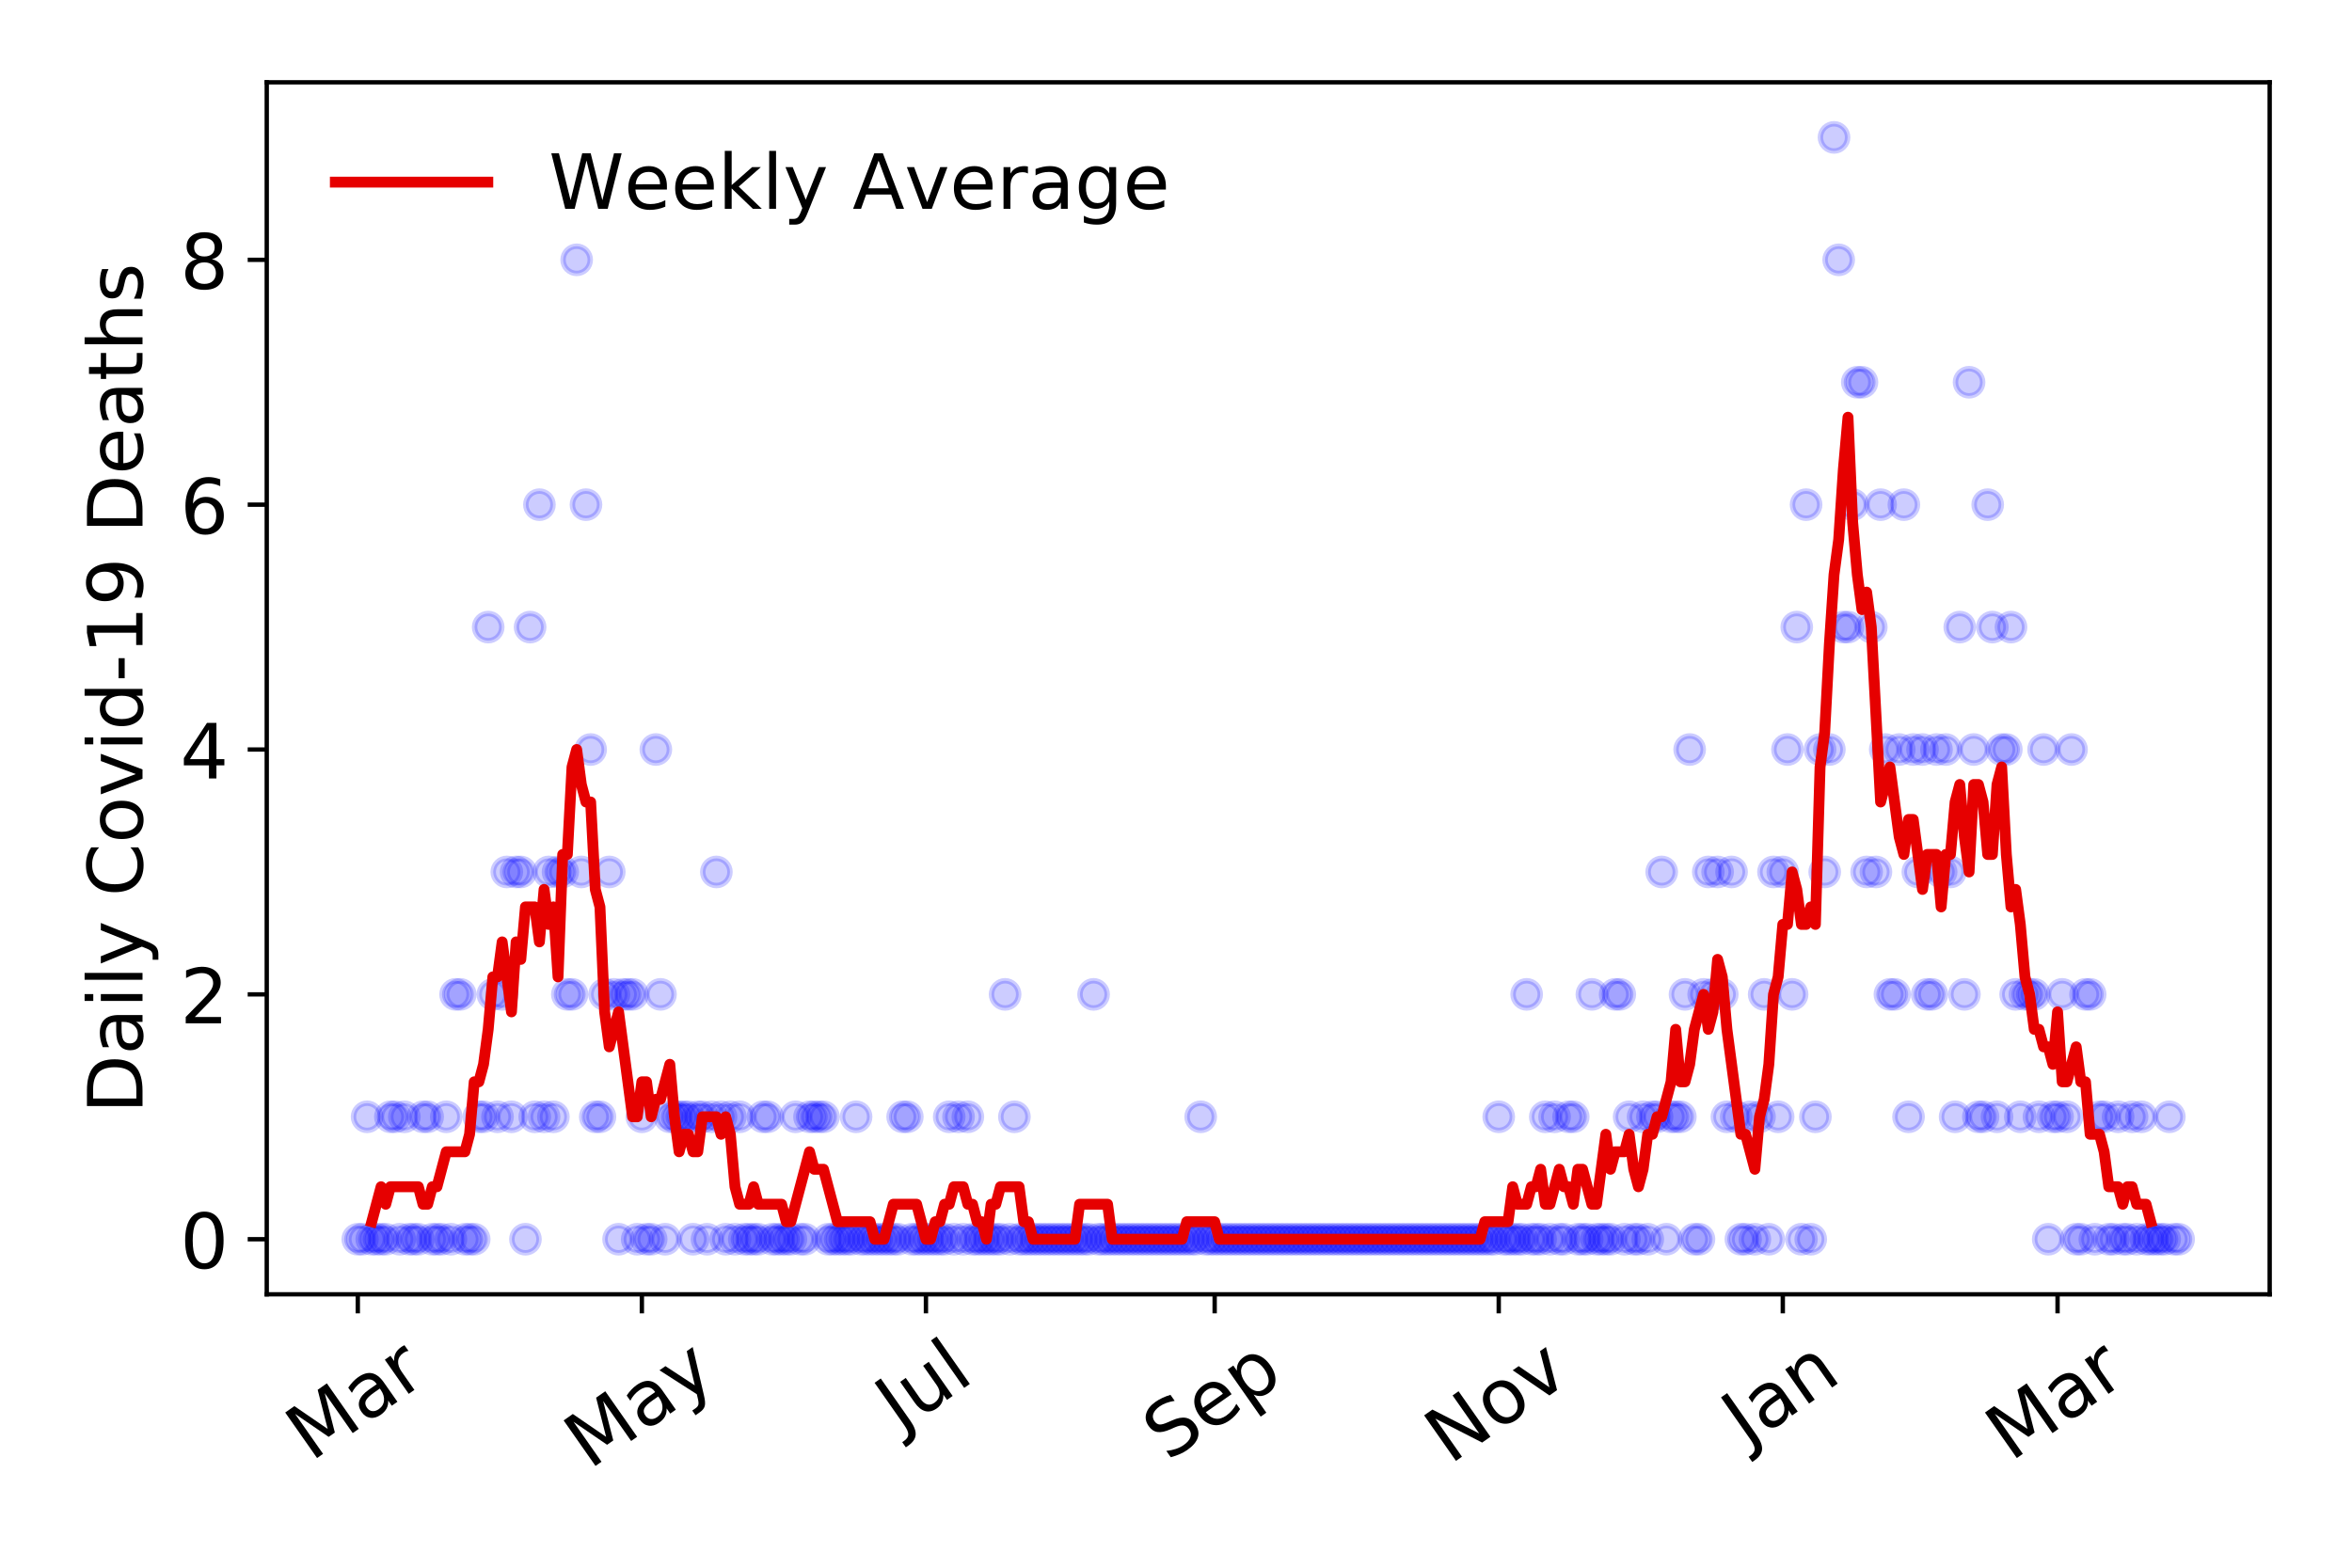<?xml version="1.0" encoding="utf-8" standalone="no"?>
<!DOCTYPE svg PUBLIC "-//W3C//DTD SVG 1.1//EN"
  "http://www.w3.org/Graphics/SVG/1.1/DTD/svg11.dtd">
<!-- Created with matplotlib (https://matplotlib.org/) -->
<svg height="288pt" version="1.1" viewBox="0 0 432 288" width="432pt" xmlns="http://www.w3.org/2000/svg" xmlns:xlink="http://www.w3.org/1999/xlink">
 <defs>
  <style type="text/css">
*{stroke-linecap:butt;stroke-linejoin:round;}
  </style>
 </defs>
 <g id="figure_1">
  <g id="patch_1">
   <path d="M 0 288 
L 432 288 
L 432 0 
L 0 0 
z
" style="fill:#ffffff;"/>
  </g>
  <g id="axes_1">
   <g id="patch_2">
    <path d="M 48.995 237.778 
L 416.88 237.778 
L 416.88 15.12 
L 48.995 15.12 
z
" style="fill:#ffffff;"/>
   </g>
   <g id="matplotlib.axis_1">
    <g id="xtick_1">
     <g id="line2d_1">
      <defs>
       <path d="M 0 0 
L 0 3.5 
" id="md124df7c22" style="stroke:#000000;stroke-width:0.8;"/>
      </defs>
      <g>
       <use style="stroke:#000000;stroke-width:0.8;" x="65.717" xlink:href="#md124df7c22" y="237.778"/>
      </g>
     </g>
     <g id="text_1">
      <!-- Mar -->
      <defs>
       <path d="M 9.812 72.906 
L 24.516 72.906 
L 43.109 23.297 
L 61.812 72.906 
L 76.516 72.906 
L 76.516 0 
L 66.891 0 
L 66.891 64.016 
L 48.094 14.016 
L 38.188 14.016 
L 19.391 64.016 
L 19.391 0 
L 9.812 0 
z
" id="DejaVuSans-77"/>
       <path d="M 34.281 27.484 
Q 23.391 27.484 19.188 25 
Q 14.984 22.516 14.984 16.5 
Q 14.984 11.719 18.141 8.906 
Q 21.297 6.109 26.703 6.109 
Q 34.188 6.109 38.703 11.406 
Q 43.219 16.703 43.219 25.484 
L 43.219 27.484 
z
M 52.203 31.203 
L 52.203 0 
L 43.219 0 
L 43.219 8.297 
Q 40.141 3.328 35.547 0.953 
Q 30.953 -1.422 24.312 -1.422 
Q 15.922 -1.422 10.953 3.297 
Q 6 8.016 6 15.922 
Q 6 25.141 12.172 29.828 
Q 18.359 34.516 30.609 34.516 
L 43.219 34.516 
L 43.219 35.406 
Q 43.219 41.609 39.141 45 
Q 35.062 48.391 27.688 48.391 
Q 23 48.391 18.547 47.266 
Q 14.109 46.141 10.016 43.891 
L 10.016 52.203 
Q 14.938 54.109 19.578 55.047 
Q 24.219 56 28.609 56 
Q 40.484 56 46.344 49.844 
Q 52.203 43.703 52.203 31.203 
z
" id="DejaVuSans-97"/>
       <path d="M 41.109 46.297 
Q 39.594 47.172 37.812 47.578 
Q 36.031 48 33.891 48 
Q 26.266 48 22.188 43.047 
Q 18.109 38.094 18.109 28.812 
L 18.109 0 
L 9.078 0 
L 9.078 54.688 
L 18.109 54.688 
L 18.109 46.188 
Q 20.953 51.172 25.484 53.578 
Q 30.031 56 36.531 56 
Q 37.453 56 38.578 55.875 
Q 39.703 55.766 41.062 55.516 
z
" id="DejaVuSans-114"/>
      </defs>
      <g transform="translate(57.114 268.643)rotate(-35)scale(0.14 -0.14)">
       <use xlink:href="#DejaVuSans-77"/>
       <use x="86.279" xlink:href="#DejaVuSans-97"/>
       <use x="147.559" xlink:href="#DejaVuSans-114"/>
      </g>
     </g>
    </g>
    <g id="xtick_2">
     <g id="line2d_2">
      <g>
       <use style="stroke:#000000;stroke-width:0.8;" x="117.893" xlink:href="#md124df7c22" y="237.778"/>
      </g>
     </g>
     <g id="text_2">
      <!-- May -->
      <defs>
       <path d="M 32.172 -5.078 
Q 28.375 -14.844 24.75 -17.812 
Q 21.141 -20.797 15.094 -20.797 
L 7.906 -20.797 
L 7.906 -13.281 
L 13.188 -13.281 
Q 16.891 -13.281 18.938 -11.516 
Q 21 -9.766 23.484 -3.219 
L 25.094 0.875 
L 2.984 54.688 
L 12.5 54.688 
L 29.594 11.922 
L 46.688 54.688 
L 56.203 54.688 
z
" id="DejaVuSans-121"/>
      </defs>
      <g transform="translate(108.254 270.094)rotate(-35)scale(0.14 -0.14)">
       <use xlink:href="#DejaVuSans-77"/>
       <use x="86.279" xlink:href="#DejaVuSans-97"/>
       <use x="147.559" xlink:href="#DejaVuSans-121"/>
      </g>
     </g>
    </g>
    <g id="xtick_3">
     <g id="line2d_3">
      <g>
       <use style="stroke:#000000;stroke-width:0.8;" x="170.069" xlink:href="#md124df7c22" y="237.778"/>
      </g>
     </g>
     <g id="text_3">
      <!-- Jul -->
      <defs>
       <path d="M 9.812 72.906 
L 19.672 72.906 
L 19.672 5.078 
Q 19.672 -8.109 14.672 -14.062 
Q 9.672 -20.016 -1.422 -20.016 
L -5.172 -20.016 
L -5.172 -11.719 
L -2.094 -11.719 
Q 4.438 -11.719 7.125 -8.047 
Q 9.812 -4.391 9.812 5.078 
z
" id="DejaVuSans-74"/>
       <path d="M 8.5 21.578 
L 8.5 54.688 
L 17.484 54.688 
L 17.484 21.922 
Q 17.484 14.156 20.5 10.266 
Q 23.531 6.391 29.594 6.391 
Q 36.859 6.391 41.078 11.031 
Q 45.312 15.672 45.312 23.688 
L 45.312 54.688 
L 54.297 54.688 
L 54.297 0 
L 45.312 0 
L 45.312 8.406 
Q 42.047 3.422 37.719 1 
Q 33.406 -1.422 27.688 -1.422 
Q 18.266 -1.422 13.375 4.438 
Q 8.5 10.297 8.5 21.578 
z
M 31.109 56 
z
" id="DejaVuSans-117"/>
       <path d="M 9.422 75.984 
L 18.406 75.984 
L 18.406 0 
L 9.422 0 
z
" id="DejaVuSans-108"/>
      </defs>
      <g transform="translate(165.367 263.181)rotate(-35)scale(0.14 -0.14)">
       <use xlink:href="#DejaVuSans-74"/>
       <use x="29.492" xlink:href="#DejaVuSans-117"/>
       <use x="92.871" xlink:href="#DejaVuSans-108"/>
      </g>
     </g>
    </g>
    <g id="xtick_4">
     <g id="line2d_4">
      <g>
       <use style="stroke:#000000;stroke-width:0.8;" x="223.101" xlink:href="#md124df7c22" y="237.778"/>
      </g>
     </g>
     <g id="text_4">
      <!-- Sep -->
      <defs>
       <path d="M 53.516 70.516 
L 53.516 60.891 
Q 47.906 63.578 42.922 64.891 
Q 37.938 66.219 33.297 66.219 
Q 25.25 66.219 20.875 63.094 
Q 16.5 59.969 16.5 54.203 
Q 16.5 49.359 19.406 46.891 
Q 22.312 44.438 30.422 42.922 
L 36.375 41.703 
Q 47.406 39.594 52.656 34.297 
Q 57.906 29 57.906 20.125 
Q 57.906 9.516 50.797 4.047 
Q 43.703 -1.422 29.984 -1.422 
Q 24.812 -1.422 18.969 -0.25 
Q 13.141 0.922 6.891 3.219 
L 6.891 13.375 
Q 12.891 10.016 18.656 8.297 
Q 24.422 6.594 29.984 6.594 
Q 38.422 6.594 43.016 9.906 
Q 47.609 13.234 47.609 19.391 
Q 47.609 24.75 44.312 27.781 
Q 41.016 30.812 33.5 32.328 
L 27.484 33.5 
Q 16.453 35.688 11.516 40.375 
Q 6.594 45.062 6.594 53.422 
Q 6.594 63.094 13.406 68.656 
Q 20.219 74.219 32.172 74.219 
Q 37.312 74.219 42.625 73.281 
Q 47.953 72.359 53.516 70.516 
z
" id="DejaVuSans-83"/>
       <path d="M 56.203 29.594 
L 56.203 25.203 
L 14.891 25.203 
Q 15.484 15.922 20.484 11.062 
Q 25.484 6.203 34.422 6.203 
Q 39.594 6.203 44.453 7.469 
Q 49.312 8.734 54.109 11.281 
L 54.109 2.781 
Q 49.266 0.734 44.188 -0.344 
Q 39.109 -1.422 33.891 -1.422 
Q 20.797 -1.422 13.156 6.188 
Q 5.516 13.812 5.516 26.812 
Q 5.516 40.234 12.766 48.109 
Q 20.016 56 32.328 56 
Q 43.359 56 49.781 48.891 
Q 56.203 41.797 56.203 29.594 
z
M 47.219 32.234 
Q 47.125 39.594 43.094 43.984 
Q 39.062 48.391 32.422 48.391 
Q 24.906 48.391 20.391 44.141 
Q 15.875 39.891 15.188 32.172 
z
" id="DejaVuSans-101"/>
       <path d="M 18.109 8.203 
L 18.109 -20.797 
L 9.078 -20.797 
L 9.078 54.688 
L 18.109 54.688 
L 18.109 46.391 
Q 20.953 51.266 25.266 53.625 
Q 29.594 56 35.594 56 
Q 45.562 56 51.781 48.094 
Q 58.016 40.188 58.016 27.297 
Q 58.016 14.406 51.781 6.484 
Q 45.562 -1.422 35.594 -1.422 
Q 29.594 -1.422 25.266 0.953 
Q 20.953 3.328 18.109 8.203 
z
M 48.688 27.297 
Q 48.688 37.203 44.609 42.844 
Q 40.531 48.484 33.406 48.484 
Q 26.266 48.484 22.188 42.844 
Q 18.109 37.203 18.109 27.297 
Q 18.109 17.391 22.188 11.75 
Q 26.266 6.109 33.406 6.109 
Q 40.531 6.109 44.609 11.75 
Q 48.688 17.391 48.688 27.297 
z
" id="DejaVuSans-112"/>
      </defs>
      <g transform="translate(214.508 268.629)rotate(-35)scale(0.14 -0.14)">
       <use xlink:href="#DejaVuSans-83"/>
       <use x="63.477" xlink:href="#DejaVuSans-101"/>
       <use x="125" xlink:href="#DejaVuSans-112"/>
      </g>
     </g>
    </g>
    <g id="xtick_5">
     <g id="line2d_5">
      <g>
       <use style="stroke:#000000;stroke-width:0.8;" x="275.277" xlink:href="#md124df7c22" y="237.778"/>
      </g>
     </g>
     <g id="text_5">
      <!-- Nov -->
      <defs>
       <path d="M 9.812 72.906 
L 23.094 72.906 
L 55.422 11.922 
L 55.422 72.906 
L 64.984 72.906 
L 64.984 0 
L 51.703 0 
L 19.391 60.984 
L 19.391 0 
L 9.812 0 
z
" id="DejaVuSans-78"/>
       <path d="M 30.609 48.391 
Q 23.391 48.391 19.188 42.75 
Q 14.984 37.109 14.984 27.297 
Q 14.984 17.484 19.156 11.844 
Q 23.344 6.203 30.609 6.203 
Q 37.797 6.203 41.984 11.859 
Q 46.188 17.531 46.188 27.297 
Q 46.188 37.016 41.984 42.703 
Q 37.797 48.391 30.609 48.391 
z
M 30.609 56 
Q 42.328 56 49.016 48.375 
Q 55.719 40.766 55.719 27.297 
Q 55.719 13.875 49.016 6.219 
Q 42.328 -1.422 30.609 -1.422 
Q 18.844 -1.422 12.172 6.219 
Q 5.516 13.875 5.516 27.297 
Q 5.516 40.766 12.172 48.375 
Q 18.844 56 30.609 56 
z
" id="DejaVuSans-111"/>
       <path d="M 2.984 54.688 
L 12.5 54.688 
L 29.594 8.797 
L 46.688 54.688 
L 56.203 54.688 
L 35.688 0 
L 23.484 0 
z
" id="DejaVuSans-118"/>
      </defs>
      <g transform="translate(266.301 269.166)rotate(-35)scale(0.14 -0.14)">
       <use xlink:href="#DejaVuSans-78"/>
       <use x="74.805" xlink:href="#DejaVuSans-111"/>
       <use x="135.986" xlink:href="#DejaVuSans-118"/>
      </g>
     </g>
    </g>
    <g id="xtick_6">
     <g id="line2d_6">
      <g>
       <use style="stroke:#000000;stroke-width:0.8;" x="327.453" xlink:href="#md124df7c22" y="237.778"/>
      </g>
     </g>
     <g id="text_6">
      <!-- Jan -->
      <defs>
       <path d="M 54.891 33.016 
L 54.891 0 
L 45.906 0 
L 45.906 32.719 
Q 45.906 40.484 42.875 44.328 
Q 39.844 48.188 33.797 48.188 
Q 26.516 48.188 22.312 43.547 
Q 18.109 38.922 18.109 30.906 
L 18.109 0 
L 9.078 0 
L 9.078 54.688 
L 18.109 54.688 
L 18.109 46.188 
Q 21.344 51.125 25.703 53.562 
Q 30.078 56 35.797 56 
Q 45.219 56 50.047 50.172 
Q 54.891 44.344 54.891 33.016 
z
" id="DejaVuSans-110"/>
      </defs>
      <g transform="translate(320.83 265.871)rotate(-35)scale(0.14 -0.14)">
       <use xlink:href="#DejaVuSans-74"/>
       <use x="29.492" xlink:href="#DejaVuSans-97"/>
       <use x="90.771" xlink:href="#DejaVuSans-110"/>
      </g>
     </g>
    </g>
    <g id="xtick_7">
     <g id="line2d_7">
      <g>
       <use style="stroke:#000000;stroke-width:0.8;" x="377.919" xlink:href="#md124df7c22" y="237.778"/>
      </g>
     </g>
     <g id="text_7">
      <!-- Mar -->
      <g transform="translate(369.316 268.643)rotate(-35)scale(0.14 -0.14)">
       <use xlink:href="#DejaVuSans-77"/>
       <use x="86.279" xlink:href="#DejaVuSans-97"/>
       <use x="147.559" xlink:href="#DejaVuSans-114"/>
      </g>
     </g>
    </g>
   </g>
   <g id="matplotlib.axis_2">
    <g id="ytick_1">
     <g id="line2d_8">
      <defs>
       <path d="M 0 0 
L -3.5 0 
" id="m2709f35553" style="stroke:#000000;stroke-width:0.8;"/>
      </defs>
      <g>
       <use style="stroke:#000000;stroke-width:0.8;" x="48.995" xlink:href="#m2709f35553" y="227.657"/>
      </g>
     </g>
     <g id="text_8">
      <!-- 0 -->
      <defs>
       <path d="M 31.781 66.406 
Q 24.172 66.406 20.328 58.906 
Q 16.5 51.422 16.5 36.375 
Q 16.5 21.391 20.328 13.891 
Q 24.172 6.391 31.781 6.391 
Q 39.453 6.391 43.281 13.891 
Q 47.125 21.391 47.125 36.375 
Q 47.125 51.422 43.281 58.906 
Q 39.453 66.406 31.781 66.406 
z
M 31.781 74.219 
Q 44.047 74.219 50.516 64.516 
Q 56.984 54.828 56.984 36.375 
Q 56.984 17.969 50.516 8.266 
Q 44.047 -1.422 31.781 -1.422 
Q 19.531 -1.422 13.062 8.266 
Q 6.594 17.969 6.594 36.375 
Q 6.594 54.828 13.062 64.516 
Q 19.531 74.219 31.781 74.219 
z
" id="DejaVuSans-48"/>
      </defs>
      <g transform="translate(33.087 232.976)scale(0.14 -0.14)">
       <use xlink:href="#DejaVuSans-48"/>
      </g>
     </g>
    </g>
    <g id="ytick_2">
     <g id="line2d_9">
      <g>
       <use style="stroke:#000000;stroke-width:0.8;" x="48.995" xlink:href="#m2709f35553" y="182.676"/>
      </g>
     </g>
     <g id="text_9">
      <!-- 2 -->
      <defs>
       <path d="M 19.188 8.297 
L 53.609 8.297 
L 53.609 0 
L 7.328 0 
L 7.328 8.297 
Q 12.938 14.109 22.625 23.891 
Q 32.328 33.688 34.812 36.531 
Q 39.547 41.844 41.422 45.531 
Q 43.312 49.219 43.312 52.781 
Q 43.312 58.594 39.234 62.25 
Q 35.156 65.922 28.609 65.922 
Q 23.969 65.922 18.812 64.312 
Q 13.672 62.703 7.812 59.422 
L 7.812 69.391 
Q 13.766 71.781 18.938 73 
Q 24.125 74.219 28.422 74.219 
Q 39.75 74.219 46.484 68.547 
Q 53.219 62.891 53.219 53.422 
Q 53.219 48.922 51.531 44.891 
Q 49.859 40.875 45.406 35.406 
Q 44.188 33.984 37.641 27.219 
Q 31.109 20.453 19.188 8.297 
z
" id="DejaVuSans-50"/>
      </defs>
      <g transform="translate(33.087 187.995)scale(0.14 -0.14)">
       <use xlink:href="#DejaVuSans-50"/>
      </g>
     </g>
    </g>
    <g id="ytick_3">
     <g id="line2d_10">
      <g>
       <use style="stroke:#000000;stroke-width:0.8;" x="48.995" xlink:href="#m2709f35553" y="137.694"/>
      </g>
     </g>
     <g id="text_10">
      <!-- 4 -->
      <defs>
       <path d="M 37.797 64.312 
L 12.891 25.391 
L 37.797 25.391 
z
M 35.203 72.906 
L 47.609 72.906 
L 47.609 25.391 
L 58.016 25.391 
L 58.016 17.188 
L 47.609 17.188 
L 47.609 0 
L 37.797 0 
L 37.797 17.188 
L 4.891 17.188 
L 4.891 26.703 
z
" id="DejaVuSans-52"/>
      </defs>
      <g transform="translate(33.087 143.013)scale(0.14 -0.14)">
       <use xlink:href="#DejaVuSans-52"/>
      </g>
     </g>
    </g>
    <g id="ytick_4">
     <g id="line2d_11">
      <g>
       <use style="stroke:#000000;stroke-width:0.8;" x="48.995" xlink:href="#m2709f35553" y="92.713"/>
      </g>
     </g>
     <g id="text_11">
      <!-- 6 -->
      <defs>
       <path d="M 33.016 40.375 
Q 26.375 40.375 22.484 35.828 
Q 18.609 31.297 18.609 23.391 
Q 18.609 15.531 22.484 10.953 
Q 26.375 6.391 33.016 6.391 
Q 39.656 6.391 43.531 10.953 
Q 47.406 15.531 47.406 23.391 
Q 47.406 31.297 43.531 35.828 
Q 39.656 40.375 33.016 40.375 
z
M 52.594 71.297 
L 52.594 62.312 
Q 48.875 64.062 45.094 64.984 
Q 41.312 65.922 37.594 65.922 
Q 27.828 65.922 22.672 59.328 
Q 17.531 52.734 16.797 39.406 
Q 19.672 43.656 24.016 45.922 
Q 28.375 48.188 33.594 48.188 
Q 44.578 48.188 50.953 41.516 
Q 57.328 34.859 57.328 23.391 
Q 57.328 12.156 50.688 5.359 
Q 44.047 -1.422 33.016 -1.422 
Q 20.359 -1.422 13.672 8.266 
Q 6.984 17.969 6.984 36.375 
Q 6.984 53.656 15.188 63.938 
Q 23.391 74.219 37.203 74.219 
Q 40.922 74.219 44.703 73.484 
Q 48.484 72.75 52.594 71.297 
z
" id="DejaVuSans-54"/>
      </defs>
      <g transform="translate(33.087 98.032)scale(0.14 -0.14)">
       <use xlink:href="#DejaVuSans-54"/>
      </g>
     </g>
    </g>
    <g id="ytick_5">
     <g id="line2d_12">
      <g>
       <use style="stroke:#000000;stroke-width:0.8;" x="48.995" xlink:href="#m2709f35553" y="47.732"/>
      </g>
     </g>
     <g id="text_12">
      <!-- 8 -->
      <defs>
       <path d="M 31.781 34.625 
Q 24.75 34.625 20.719 30.859 
Q 16.703 27.094 16.703 20.516 
Q 16.703 13.922 20.719 10.156 
Q 24.75 6.391 31.781 6.391 
Q 38.812 6.391 42.859 10.172 
Q 46.922 13.969 46.922 20.516 
Q 46.922 27.094 42.891 30.859 
Q 38.875 34.625 31.781 34.625 
z
M 21.922 38.812 
Q 15.578 40.375 12.031 44.719 
Q 8.5 49.078 8.5 55.328 
Q 8.5 64.062 14.719 69.141 
Q 20.953 74.219 31.781 74.219 
Q 42.672 74.219 48.875 69.141 
Q 55.078 64.062 55.078 55.328 
Q 55.078 49.078 51.531 44.719 
Q 48 40.375 41.703 38.812 
Q 48.828 37.156 52.797 32.312 
Q 56.781 27.484 56.781 20.516 
Q 56.781 9.906 50.312 4.234 
Q 43.844 -1.422 31.781 -1.422 
Q 19.734 -1.422 13.25 4.234 
Q 6.781 9.906 6.781 20.516 
Q 6.781 27.484 10.781 32.312 
Q 14.797 37.156 21.922 38.812 
z
M 18.312 54.391 
Q 18.312 48.734 21.844 45.562 
Q 25.391 42.391 31.781 42.391 
Q 38.141 42.391 41.719 45.562 
Q 45.312 48.734 45.312 54.391 
Q 45.312 60.062 41.719 63.234 
Q 38.141 66.406 31.781 66.406 
Q 25.391 66.406 21.844 63.234 
Q 18.312 60.062 18.312 54.391 
z
" id="DejaVuSans-56"/>
      </defs>
      <g transform="translate(33.087 53.05)scale(0.14 -0.14)">
       <use xlink:href="#DejaVuSans-56"/>
      </g>
     </g>
    </g>
    <g id="text_13">
     <!-- Daily Covid-19 Deaths -->
     <defs>
      <path d="M 19.672 64.797 
L 19.672 8.109 
L 31.594 8.109 
Q 46.688 8.109 53.688 14.938 
Q 60.688 21.781 60.688 36.531 
Q 60.688 51.172 53.688 57.984 
Q 46.688 64.797 31.594 64.797 
z
M 9.812 72.906 
L 30.078 72.906 
Q 51.266 72.906 61.172 64.094 
Q 71.094 55.281 71.094 36.531 
Q 71.094 17.672 61.125 8.828 
Q 51.172 0 30.078 0 
L 9.812 0 
z
" id="DejaVuSans-68"/>
      <path d="M 9.422 54.688 
L 18.406 54.688 
L 18.406 0 
L 9.422 0 
z
M 9.422 75.984 
L 18.406 75.984 
L 18.406 64.594 
L 9.422 64.594 
z
" id="DejaVuSans-105"/>
      <path id="DejaVuSans-32"/>
      <path d="M 64.406 67.281 
L 64.406 56.891 
Q 59.422 61.531 53.781 63.812 
Q 48.141 66.109 41.797 66.109 
Q 29.297 66.109 22.656 58.469 
Q 16.016 50.828 16.016 36.375 
Q 16.016 21.969 22.656 14.328 
Q 29.297 6.688 41.797 6.688 
Q 48.141 6.688 53.781 8.984 
Q 59.422 11.281 64.406 15.922 
L 64.406 5.609 
Q 59.234 2.094 53.438 0.328 
Q 47.656 -1.422 41.219 -1.422 
Q 24.656 -1.422 15.125 8.703 
Q 5.609 18.844 5.609 36.375 
Q 5.609 53.953 15.125 64.078 
Q 24.656 74.219 41.219 74.219 
Q 47.75 74.219 53.531 72.484 
Q 59.328 70.75 64.406 67.281 
z
" id="DejaVuSans-67"/>
      <path d="M 45.406 46.391 
L 45.406 75.984 
L 54.391 75.984 
L 54.391 0 
L 45.406 0 
L 45.406 8.203 
Q 42.578 3.328 38.25 0.953 
Q 33.938 -1.422 27.875 -1.422 
Q 17.969 -1.422 11.734 6.484 
Q 5.516 14.406 5.516 27.297 
Q 5.516 40.188 11.734 48.094 
Q 17.969 56 27.875 56 
Q 33.938 56 38.25 53.625 
Q 42.578 51.266 45.406 46.391 
z
M 14.797 27.297 
Q 14.797 17.391 18.875 11.75 
Q 22.953 6.109 30.078 6.109 
Q 37.203 6.109 41.297 11.75 
Q 45.406 17.391 45.406 27.297 
Q 45.406 37.203 41.297 42.844 
Q 37.203 48.484 30.078 48.484 
Q 22.953 48.484 18.875 42.844 
Q 14.797 37.203 14.797 27.297 
z
" id="DejaVuSans-100"/>
      <path d="M 4.891 31.391 
L 31.203 31.391 
L 31.203 23.391 
L 4.891 23.391 
z
" id="DejaVuSans-45"/>
      <path d="M 12.406 8.297 
L 28.516 8.297 
L 28.516 63.922 
L 10.984 60.406 
L 10.984 69.391 
L 28.422 72.906 
L 38.281 72.906 
L 38.281 8.297 
L 54.391 8.297 
L 54.391 0 
L 12.406 0 
z
" id="DejaVuSans-49"/>
      <path d="M 10.984 1.516 
L 10.984 10.5 
Q 14.703 8.734 18.5 7.812 
Q 22.312 6.891 25.984 6.891 
Q 35.75 6.891 40.891 13.453 
Q 46.047 20.016 46.781 33.406 
Q 43.953 29.203 39.594 26.953 
Q 35.25 24.703 29.984 24.703 
Q 19.047 24.703 12.672 31.312 
Q 6.297 37.938 6.297 49.422 
Q 6.297 60.641 12.938 67.422 
Q 19.578 74.219 30.609 74.219 
Q 43.266 74.219 49.922 64.516 
Q 56.594 54.828 56.594 36.375 
Q 56.594 19.141 48.406 8.859 
Q 40.234 -1.422 26.422 -1.422 
Q 22.703 -1.422 18.891 -0.688 
Q 15.094 0.047 10.984 1.516 
z
M 30.609 32.422 
Q 37.25 32.422 41.125 36.953 
Q 45.016 41.5 45.016 49.422 
Q 45.016 57.281 41.125 61.844 
Q 37.25 66.406 30.609 66.406 
Q 23.969 66.406 20.094 61.844 
Q 16.219 57.281 16.219 49.422 
Q 16.219 41.5 20.094 36.953 
Q 23.969 32.422 30.609 32.422 
z
" id="DejaVuSans-57"/>
      <path d="M 18.312 70.219 
L 18.312 54.688 
L 36.812 54.688 
L 36.812 47.703 
L 18.312 47.703 
L 18.312 18.016 
Q 18.312 11.328 20.141 9.422 
Q 21.969 7.516 27.594 7.516 
L 36.812 7.516 
L 36.812 0 
L 27.594 0 
Q 17.188 0 13.234 3.875 
Q 9.281 7.766 9.281 18.016 
L 9.281 47.703 
L 2.688 47.703 
L 2.688 54.688 
L 9.281 54.688 
L 9.281 70.219 
z
" id="DejaVuSans-116"/>
      <path d="M 54.891 33.016 
L 54.891 0 
L 45.906 0 
L 45.906 32.719 
Q 45.906 40.484 42.875 44.328 
Q 39.844 48.188 33.797 48.188 
Q 26.516 48.188 22.312 43.547 
Q 18.109 38.922 18.109 30.906 
L 18.109 0 
L 9.078 0 
L 9.078 75.984 
L 18.109 75.984 
L 18.109 46.188 
Q 21.344 51.125 25.703 53.562 
Q 30.078 56 35.797 56 
Q 45.219 56 50.047 50.172 
Q 54.891 44.344 54.891 33.016 
z
" id="DejaVuSans-104"/>
      <path d="M 44.281 53.078 
L 44.281 44.578 
Q 40.484 46.531 36.375 47.5 
Q 32.281 48.484 27.875 48.484 
Q 21.188 48.484 17.844 46.438 
Q 14.5 44.391 14.5 40.281 
Q 14.5 37.156 16.891 35.375 
Q 19.281 33.594 26.516 31.984 
L 29.594 31.297 
Q 39.156 29.25 43.188 25.516 
Q 47.219 21.781 47.219 15.094 
Q 47.219 7.469 41.188 3.016 
Q 35.156 -1.422 24.609 -1.422 
Q 20.219 -1.422 15.453 -0.562 
Q 10.688 0.297 5.422 2 
L 5.422 11.281 
Q 10.406 8.688 15.234 7.391 
Q 20.062 6.109 24.812 6.109 
Q 31.156 6.109 34.562 8.281 
Q 37.984 10.453 37.984 14.406 
Q 37.984 18.062 35.516 20.016 
Q 33.062 21.969 24.703 23.781 
L 21.578 24.516 
Q 13.234 26.266 9.516 29.906 
Q 5.812 33.547 5.812 39.891 
Q 5.812 47.609 11.281 51.797 
Q 16.75 56 26.812 56 
Q 31.781 56 36.172 55.266 
Q 40.578 54.547 44.281 53.078 
z
" id="DejaVuSans-115"/>
     </defs>
     <g transform="translate(26.176 204.56)rotate(-90)scale(0.14 -0.14)">
      <use xlink:href="#DejaVuSans-68"/>
      <use x="77.002" xlink:href="#DejaVuSans-97"/>
      <use x="138.281" xlink:href="#DejaVuSans-105"/>
      <use x="166.064" xlink:href="#DejaVuSans-108"/>
      <use x="193.848" xlink:href="#DejaVuSans-121"/>
      <use x="253.027" xlink:href="#DejaVuSans-32"/>
      <use x="284.814" xlink:href="#DejaVuSans-67"/>
      <use x="354.639" xlink:href="#DejaVuSans-111"/>
      <use x="415.82" xlink:href="#DejaVuSans-118"/>
      <use x="475" xlink:href="#DejaVuSans-105"/>
      <use x="502.783" xlink:href="#DejaVuSans-100"/>
      <use x="566.26" xlink:href="#DejaVuSans-45"/>
      <use x="602.344" xlink:href="#DejaVuSans-49"/>
      <use x="665.967" xlink:href="#DejaVuSans-57"/>
      <use x="729.59" xlink:href="#DejaVuSans-32"/>
      <use x="761.377" xlink:href="#DejaVuSans-68"/>
      <use x="838.379" xlink:href="#DejaVuSans-101"/>
      <use x="899.902" xlink:href="#DejaVuSans-97"/>
      <use x="961.182" xlink:href="#DejaVuSans-116"/>
      <use x="1000.391" xlink:href="#DejaVuSans-104"/>
      <use x="1063.77" xlink:href="#DejaVuSans-115"/>
     </g>
    </g>
   </g>
   <g id="line2d_13">
    <defs>
     <path d="M 0 2.5 
C 0.663 2.5 1.299 2.237 1.768 1.768 
C 2.237 1.299 2.5 0.663 2.5 0 
C 2.5 -0.663 2.237 -1.299 1.768 -1.768 
C 1.299 -2.237 0.663 -2.5 0 -2.5 
C -0.663 -2.5 -1.299 -2.237 -1.768 -1.768 
C -2.237 -1.299 -2.5 -0.663 -2.5 0 
C -2.5 0.663 -2.237 1.299 -1.768 1.768 
C -1.299 2.237 -0.663 2.5 0 2.5 
z
" id="mb0c9a52099" style="stroke:#0000ff;stroke-opacity:0.2;"/>
    </defs>
    <g clip-path="url(#p6965fdebac)">
     <use style="fill:#0000ff;fill-opacity:0.2;stroke:#0000ff;stroke-opacity:0.2;" x="65.717" xlink:href="#mb0c9a52099" y="227.657"/>
     <use style="fill:#0000ff;fill-opacity:0.2;stroke:#0000ff;stroke-opacity:0.2;" x="66.572" xlink:href="#mb0c9a52099" y="227.657"/>
     <use style="fill:#0000ff;fill-opacity:0.2;stroke:#0000ff;stroke-opacity:0.2;" x="67.428" xlink:href="#mb0c9a52099" y="205.167"/>
     <use style="fill:#0000ff;fill-opacity:0.2;stroke:#0000ff;stroke-opacity:0.2;" x="68.283" xlink:href="#mb0c9a52099" y="227.657"/>
     <use style="fill:#0000ff;fill-opacity:0.2;stroke:#0000ff;stroke-opacity:0.2;" x="69.138" xlink:href="#mb0c9a52099" y="227.657"/>
     <use style="fill:#0000ff;fill-opacity:0.2;stroke:#0000ff;stroke-opacity:0.2;" x="69.994" xlink:href="#mb0c9a52099" y="227.657"/>
     <use style="fill:#0000ff;fill-opacity:0.2;stroke:#0000ff;stroke-opacity:0.2;" x="70.849" xlink:href="#mb0c9a52099" y="227.657"/>
     <use style="fill:#0000ff;fill-opacity:0.2;stroke:#0000ff;stroke-opacity:0.2;" x="71.704" xlink:href="#mb0c9a52099" y="205.167"/>
     <use style="fill:#0000ff;fill-opacity:0.2;stroke:#0000ff;stroke-opacity:0.2;" x="72.56" xlink:href="#mb0c9a52099" y="205.167"/>
     <use style="fill:#0000ff;fill-opacity:0.2;stroke:#0000ff;stroke-opacity:0.2;" x="73.415" xlink:href="#mb0c9a52099" y="227.657"/>
     <use style="fill:#0000ff;fill-opacity:0.2;stroke:#0000ff;stroke-opacity:0.2;" x="74.271" xlink:href="#mb0c9a52099" y="205.167"/>
     <use style="fill:#0000ff;fill-opacity:0.2;stroke:#0000ff;stroke-opacity:0.2;" x="75.126" xlink:href="#mb0c9a52099" y="227.657"/>
     <use style="fill:#0000ff;fill-opacity:0.2;stroke:#0000ff;stroke-opacity:0.2;" x="75.981" xlink:href="#mb0c9a52099" y="227.657"/>
     <use style="fill:#0000ff;fill-opacity:0.2;stroke:#0000ff;stroke-opacity:0.2;" x="76.837" xlink:href="#mb0c9a52099" y="227.657"/>
     <use style="fill:#0000ff;fill-opacity:0.2;stroke:#0000ff;stroke-opacity:0.2;" x="77.692" xlink:href="#mb0c9a52099" y="205.167"/>
     <use style="fill:#0000ff;fill-opacity:0.2;stroke:#0000ff;stroke-opacity:0.2;" x="78.547" xlink:href="#mb0c9a52099" y="205.167"/>
     <use style="fill:#0000ff;fill-opacity:0.2;stroke:#0000ff;stroke-opacity:0.2;" x="79.403" xlink:href="#mb0c9a52099" y="227.657"/>
     <use style="fill:#0000ff;fill-opacity:0.2;stroke:#0000ff;stroke-opacity:0.2;" x="80.258" xlink:href="#mb0c9a52099" y="227.657"/>
     <use style="fill:#0000ff;fill-opacity:0.2;stroke:#0000ff;stroke-opacity:0.2;" x="81.113" xlink:href="#mb0c9a52099" y="227.657"/>
     <use style="fill:#0000ff;fill-opacity:0.2;stroke:#0000ff;stroke-opacity:0.2;" x="81.969" xlink:href="#mb0c9a52099" y="205.167"/>
     <use style="fill:#0000ff;fill-opacity:0.2;stroke:#0000ff;stroke-opacity:0.2;" x="82.824" xlink:href="#mb0c9a52099" y="227.657"/>
     <use style="fill:#0000ff;fill-opacity:0.2;stroke:#0000ff;stroke-opacity:0.2;" x="83.679" xlink:href="#mb0c9a52099" y="182.676"/>
     <use style="fill:#0000ff;fill-opacity:0.2;stroke:#0000ff;stroke-opacity:0.2;" x="84.535" xlink:href="#mb0c9a52099" y="182.676"/>
     <use style="fill:#0000ff;fill-opacity:0.2;stroke:#0000ff;stroke-opacity:0.2;" x="85.39" xlink:href="#mb0c9a52099" y="227.657"/>
     <use style="fill:#0000ff;fill-opacity:0.2;stroke:#0000ff;stroke-opacity:0.2;" x="86.245" xlink:href="#mb0c9a52099" y="227.657"/>
     <use style="fill:#0000ff;fill-opacity:0.2;stroke:#0000ff;stroke-opacity:0.2;" x="87.101" xlink:href="#mb0c9a52099" y="227.657"/>
     <use style="fill:#0000ff;fill-opacity:0.2;stroke:#0000ff;stroke-opacity:0.2;" x="87.956" xlink:href="#mb0c9a52099" y="205.167"/>
     <use style="fill:#0000ff;fill-opacity:0.2;stroke:#0000ff;stroke-opacity:0.2;" x="88.811" xlink:href="#mb0c9a52099" y="205.167"/>
     <use style="fill:#0000ff;fill-opacity:0.2;stroke:#0000ff;stroke-opacity:0.2;" x="89.667" xlink:href="#mb0c9a52099" y="115.204"/>
     <use style="fill:#0000ff;fill-opacity:0.2;stroke:#0000ff;stroke-opacity:0.2;" x="90.522" xlink:href="#mb0c9a52099" y="182.676"/>
     <use style="fill:#0000ff;fill-opacity:0.2;stroke:#0000ff;stroke-opacity:0.2;" x="91.377" xlink:href="#mb0c9a52099" y="205.167"/>
     <use style="fill:#0000ff;fill-opacity:0.2;stroke:#0000ff;stroke-opacity:0.2;" x="92.233" xlink:href="#mb0c9a52099" y="182.676"/>
     <use style="fill:#0000ff;fill-opacity:0.2;stroke:#0000ff;stroke-opacity:0.2;" x="93.088" xlink:href="#mb0c9a52099" y="160.185"/>
     <use style="fill:#0000ff;fill-opacity:0.2;stroke:#0000ff;stroke-opacity:0.2;" x="93.944" xlink:href="#mb0c9a52099" y="205.167"/>
     <use style="fill:#0000ff;fill-opacity:0.2;stroke:#0000ff;stroke-opacity:0.2;" x="94.799" xlink:href="#mb0c9a52099" y="160.185"/>
     <use style="fill:#0000ff;fill-opacity:0.2;stroke:#0000ff;stroke-opacity:0.2;" x="95.654" xlink:href="#mb0c9a52099" y="160.185"/>
     <use style="fill:#0000ff;fill-opacity:0.2;stroke:#0000ff;stroke-opacity:0.2;" x="96.51" xlink:href="#mb0c9a52099" y="227.657"/>
     <use style="fill:#0000ff;fill-opacity:0.2;stroke:#0000ff;stroke-opacity:0.2;" x="97.365" xlink:href="#mb0c9a52099" y="115.204"/>
     <use style="fill:#0000ff;fill-opacity:0.2;stroke:#0000ff;stroke-opacity:0.2;" x="98.22" xlink:href="#mb0c9a52099" y="205.167"/>
     <use style="fill:#0000ff;fill-opacity:0.2;stroke:#0000ff;stroke-opacity:0.2;" x="99.076" xlink:href="#mb0c9a52099" y="92.713"/>
     <use style="fill:#0000ff;fill-opacity:0.2;stroke:#0000ff;stroke-opacity:0.2;" x="99.931" xlink:href="#mb0c9a52099" y="205.167"/>
     <use style="fill:#0000ff;fill-opacity:0.2;stroke:#0000ff;stroke-opacity:0.2;" x="100.786" xlink:href="#mb0c9a52099" y="160.185"/>
     <use style="fill:#0000ff;fill-opacity:0.2;stroke:#0000ff;stroke-opacity:0.2;" x="101.642" xlink:href="#mb0c9a52099" y="205.167"/>
     <use style="fill:#0000ff;fill-opacity:0.2;stroke:#0000ff;stroke-opacity:0.2;" x="102.497" xlink:href="#mb0c9a52099" y="160.185"/>
     <use style="fill:#0000ff;fill-opacity:0.2;stroke:#0000ff;stroke-opacity:0.2;" x="103.352" xlink:href="#mb0c9a52099" y="160.185"/>
     <use style="fill:#0000ff;fill-opacity:0.2;stroke:#0000ff;stroke-opacity:0.2;" x="104.208" xlink:href="#mb0c9a52099" y="182.676"/>
     <use style="fill:#0000ff;fill-opacity:0.2;stroke:#0000ff;stroke-opacity:0.2;" x="105.063" xlink:href="#mb0c9a52099" y="182.676"/>
     <use style="fill:#0000ff;fill-opacity:0.2;stroke:#0000ff;stroke-opacity:0.2;" x="105.918" xlink:href="#mb0c9a52099" y="47.732"/>
     <use style="fill:#0000ff;fill-opacity:0.2;stroke:#0000ff;stroke-opacity:0.2;" x="106.774" xlink:href="#mb0c9a52099" y="160.185"/>
     <use style="fill:#0000ff;fill-opacity:0.2;stroke:#0000ff;stroke-opacity:0.2;" x="107.629" xlink:href="#mb0c9a52099" y="92.713"/>
     <use style="fill:#0000ff;fill-opacity:0.2;stroke:#0000ff;stroke-opacity:0.2;" x="108.484" xlink:href="#mb0c9a52099" y="137.694"/>
     <use style="fill:#0000ff;fill-opacity:0.2;stroke:#0000ff;stroke-opacity:0.2;" x="109.34" xlink:href="#mb0c9a52099" y="205.167"/>
     <use style="fill:#0000ff;fill-opacity:0.2;stroke:#0000ff;stroke-opacity:0.2;" x="110.195" xlink:href="#mb0c9a52099" y="205.167"/>
     <use style="fill:#0000ff;fill-opacity:0.2;stroke:#0000ff;stroke-opacity:0.2;" x="111.05" xlink:href="#mb0c9a52099" y="182.676"/>
     <use style="fill:#0000ff;fill-opacity:0.2;stroke:#0000ff;stroke-opacity:0.2;" x="111.906" xlink:href="#mb0c9a52099" y="160.185"/>
     <use style="fill:#0000ff;fill-opacity:0.2;stroke:#0000ff;stroke-opacity:0.2;" x="112.761" xlink:href="#mb0c9a52099" y="182.676"/>
     <use style="fill:#0000ff;fill-opacity:0.2;stroke:#0000ff;stroke-opacity:0.2;" x="113.617" xlink:href="#mb0c9a52099" y="227.657"/>
     <use style="fill:#0000ff;fill-opacity:0.2;stroke:#0000ff;stroke-opacity:0.2;" x="114.472" xlink:href="#mb0c9a52099" y="182.676"/>
     <use style="fill:#0000ff;fill-opacity:0.2;stroke:#0000ff;stroke-opacity:0.2;" x="115.327" xlink:href="#mb0c9a52099" y="182.676"/>
     <use style="fill:#0000ff;fill-opacity:0.2;stroke:#0000ff;stroke-opacity:0.2;" x="116.183" xlink:href="#mb0c9a52099" y="182.676"/>
     <use style="fill:#0000ff;fill-opacity:0.2;stroke:#0000ff;stroke-opacity:0.2;" x="117.038" xlink:href="#mb0c9a52099" y="227.657"/>
     <use style="fill:#0000ff;fill-opacity:0.2;stroke:#0000ff;stroke-opacity:0.2;" x="117.893" xlink:href="#mb0c9a52099" y="205.167"/>
     <use style="fill:#0000ff;fill-opacity:0.2;stroke:#0000ff;stroke-opacity:0.2;" x="118.749" xlink:href="#mb0c9a52099" y="227.657"/>
     <use style="fill:#0000ff;fill-opacity:0.2;stroke:#0000ff;stroke-opacity:0.2;" x="119.604" xlink:href="#mb0c9a52099" y="227.657"/>
     <use style="fill:#0000ff;fill-opacity:0.2;stroke:#0000ff;stroke-opacity:0.2;" x="120.459" xlink:href="#mb0c9a52099" y="137.694"/>
     <use style="fill:#0000ff;fill-opacity:0.2;stroke:#0000ff;stroke-opacity:0.2;" x="121.315" xlink:href="#mb0c9a52099" y="182.676"/>
     <use style="fill:#0000ff;fill-opacity:0.2;stroke:#0000ff;stroke-opacity:0.2;" x="122.17" xlink:href="#mb0c9a52099" y="227.657"/>
     <use style="fill:#0000ff;fill-opacity:0.2;stroke:#0000ff;stroke-opacity:0.2;" x="123.025" xlink:href="#mb0c9a52099" y="205.167"/>
     <use style="fill:#0000ff;fill-opacity:0.2;stroke:#0000ff;stroke-opacity:0.2;" x="123.881" xlink:href="#mb0c9a52099" y="205.167"/>
     <use style="fill:#0000ff;fill-opacity:0.2;stroke:#0000ff;stroke-opacity:0.2;" x="124.736" xlink:href="#mb0c9a52099" y="205.167"/>
     <use style="fill:#0000ff;fill-opacity:0.2;stroke:#0000ff;stroke-opacity:0.2;" x="125.591" xlink:href="#mb0c9a52099" y="205.167"/>
     <use style="fill:#0000ff;fill-opacity:0.2;stroke:#0000ff;stroke-opacity:0.2;" x="126.447" xlink:href="#mb0c9a52099" y="205.167"/>
     <use style="fill:#0000ff;fill-opacity:0.2;stroke:#0000ff;stroke-opacity:0.2;" x="127.302" xlink:href="#mb0c9a52099" y="227.657"/>
     <use style="fill:#0000ff;fill-opacity:0.2;stroke:#0000ff;stroke-opacity:0.2;" x="128.157" xlink:href="#mb0c9a52099" y="205.167"/>
     <use style="fill:#0000ff;fill-opacity:0.2;stroke:#0000ff;stroke-opacity:0.2;" x="129.013" xlink:href="#mb0c9a52099" y="205.167"/>
     <use style="fill:#0000ff;fill-opacity:0.2;stroke:#0000ff;stroke-opacity:0.2;" x="129.868" xlink:href="#mb0c9a52099" y="227.657"/>
     <use style="fill:#0000ff;fill-opacity:0.2;stroke:#0000ff;stroke-opacity:0.2;" x="130.723" xlink:href="#mb0c9a52099" y="205.167"/>
     <use style="fill:#0000ff;fill-opacity:0.2;stroke:#0000ff;stroke-opacity:0.2;" x="131.579" xlink:href="#mb0c9a52099" y="160.185"/>
     <use style="fill:#0000ff;fill-opacity:0.2;stroke:#0000ff;stroke-opacity:0.2;" x="132.434" xlink:href="#mb0c9a52099" y="205.167"/>
     <use style="fill:#0000ff;fill-opacity:0.2;stroke:#0000ff;stroke-opacity:0.2;" x="133.29" xlink:href="#mb0c9a52099" y="227.657"/>
     <use style="fill:#0000ff;fill-opacity:0.2;stroke:#0000ff;stroke-opacity:0.2;" x="134.145" xlink:href="#mb0c9a52099" y="205.167"/>
     <use style="fill:#0000ff;fill-opacity:0.2;stroke:#0000ff;stroke-opacity:0.2;" x="135" xlink:href="#mb0c9a52099" y="227.657"/>
     <use style="fill:#0000ff;fill-opacity:0.2;stroke:#0000ff;stroke-opacity:0.2;" x="135.856" xlink:href="#mb0c9a52099" y="205.167"/>
     <use style="fill:#0000ff;fill-opacity:0.2;stroke:#0000ff;stroke-opacity:0.2;" x="136.711" xlink:href="#mb0c9a52099" y="227.657"/>
     <use style="fill:#0000ff;fill-opacity:0.2;stroke:#0000ff;stroke-opacity:0.2;" x="137.566" xlink:href="#mb0c9a52099" y="227.657"/>
     <use style="fill:#0000ff;fill-opacity:0.2;stroke:#0000ff;stroke-opacity:0.2;" x="138.422" xlink:href="#mb0c9a52099" y="227.657"/>
     <use style="fill:#0000ff;fill-opacity:0.2;stroke:#0000ff;stroke-opacity:0.2;" x="139.277" xlink:href="#mb0c9a52099" y="227.657"/>
     <use style="fill:#0000ff;fill-opacity:0.2;stroke:#0000ff;stroke-opacity:0.2;" x="140.132" xlink:href="#mb0c9a52099" y="205.167"/>
     <use style="fill:#0000ff;fill-opacity:0.2;stroke:#0000ff;stroke-opacity:0.2;" x="140.988" xlink:href="#mb0c9a52099" y="205.167"/>
     <use style="fill:#0000ff;fill-opacity:0.2;stroke:#0000ff;stroke-opacity:0.2;" x="141.843" xlink:href="#mb0c9a52099" y="227.657"/>
     <use style="fill:#0000ff;fill-opacity:0.2;stroke:#0000ff;stroke-opacity:0.2;" x="142.698" xlink:href="#mb0c9a52099" y="227.657"/>
     <use style="fill:#0000ff;fill-opacity:0.2;stroke:#0000ff;stroke-opacity:0.2;" x="143.554" xlink:href="#mb0c9a52099" y="227.657"/>
     <use style="fill:#0000ff;fill-opacity:0.2;stroke:#0000ff;stroke-opacity:0.2;" x="144.409" xlink:href="#mb0c9a52099" y="227.657"/>
     <use style="fill:#0000ff;fill-opacity:0.2;stroke:#0000ff;stroke-opacity:0.2;" x="145.264" xlink:href="#mb0c9a52099" y="227.657"/>
     <use style="fill:#0000ff;fill-opacity:0.2;stroke:#0000ff;stroke-opacity:0.2;" x="146.12" xlink:href="#mb0c9a52099" y="205.167"/>
     <use style="fill:#0000ff;fill-opacity:0.2;stroke:#0000ff;stroke-opacity:0.2;" x="146.975" xlink:href="#mb0c9a52099" y="227.657"/>
     <use style="fill:#0000ff;fill-opacity:0.2;stroke:#0000ff;stroke-opacity:0.2;" x="147.83" xlink:href="#mb0c9a52099" y="227.657"/>
     <use style="fill:#0000ff;fill-opacity:0.2;stroke:#0000ff;stroke-opacity:0.2;" x="148.686" xlink:href="#mb0c9a52099" y="205.167"/>
     <use style="fill:#0000ff;fill-opacity:0.2;stroke:#0000ff;stroke-opacity:0.2;" x="149.541" xlink:href="#mb0c9a52099" y="205.167"/>
     <use style="fill:#0000ff;fill-opacity:0.2;stroke:#0000ff;stroke-opacity:0.2;" x="150.396" xlink:href="#mb0c9a52099" y="205.167"/>
     <use style="fill:#0000ff;fill-opacity:0.2;stroke:#0000ff;stroke-opacity:0.2;" x="151.252" xlink:href="#mb0c9a52099" y="205.167"/>
     <use style="fill:#0000ff;fill-opacity:0.2;stroke:#0000ff;stroke-opacity:0.2;" x="152.107" xlink:href="#mb0c9a52099" y="227.657"/>
     <use style="fill:#0000ff;fill-opacity:0.2;stroke:#0000ff;stroke-opacity:0.2;" x="152.963" xlink:href="#mb0c9a52099" y="227.657"/>
     <use style="fill:#0000ff;fill-opacity:0.2;stroke:#0000ff;stroke-opacity:0.2;" x="153.818" xlink:href="#mb0c9a52099" y="227.657"/>
     <use style="fill:#0000ff;fill-opacity:0.2;stroke:#0000ff;stroke-opacity:0.2;" x="154.673" xlink:href="#mb0c9a52099" y="227.657"/>
     <use style="fill:#0000ff;fill-opacity:0.2;stroke:#0000ff;stroke-opacity:0.2;" x="155.529" xlink:href="#mb0c9a52099" y="227.657"/>
     <use style="fill:#0000ff;fill-opacity:0.2;stroke:#0000ff;stroke-opacity:0.2;" x="156.384" xlink:href="#mb0c9a52099" y="227.657"/>
     <use style="fill:#0000ff;fill-opacity:0.2;stroke:#0000ff;stroke-opacity:0.2;" x="157.239" xlink:href="#mb0c9a52099" y="205.167"/>
     <use style="fill:#0000ff;fill-opacity:0.2;stroke:#0000ff;stroke-opacity:0.2;" x="158.095" xlink:href="#mb0c9a52099" y="227.657"/>
     <use style="fill:#0000ff;fill-opacity:0.2;stroke:#0000ff;stroke-opacity:0.2;" x="158.95" xlink:href="#mb0c9a52099" y="227.657"/>
     <use style="fill:#0000ff;fill-opacity:0.2;stroke:#0000ff;stroke-opacity:0.2;" x="159.805" xlink:href="#mb0c9a52099" y="227.657"/>
     <use style="fill:#0000ff;fill-opacity:0.2;stroke:#0000ff;stroke-opacity:0.2;" x="160.661" xlink:href="#mb0c9a52099" y="227.657"/>
     <use style="fill:#0000ff;fill-opacity:0.2;stroke:#0000ff;stroke-opacity:0.2;" x="161.516" xlink:href="#mb0c9a52099" y="227.657"/>
     <use style="fill:#0000ff;fill-opacity:0.2;stroke:#0000ff;stroke-opacity:0.2;" x="162.371" xlink:href="#mb0c9a52099" y="227.657"/>
     <use style="fill:#0000ff;fill-opacity:0.2;stroke:#0000ff;stroke-opacity:0.2;" x="163.227" xlink:href="#mb0c9a52099" y="227.657"/>
     <use style="fill:#0000ff;fill-opacity:0.2;stroke:#0000ff;stroke-opacity:0.2;" x="164.082" xlink:href="#mb0c9a52099" y="227.657"/>
     <use style="fill:#0000ff;fill-opacity:0.2;stroke:#0000ff;stroke-opacity:0.2;" x="164.937" xlink:href="#mb0c9a52099" y="227.657"/>
     <use style="fill:#0000ff;fill-opacity:0.2;stroke:#0000ff;stroke-opacity:0.2;" x="165.793" xlink:href="#mb0c9a52099" y="205.167"/>
     <use style="fill:#0000ff;fill-opacity:0.2;stroke:#0000ff;stroke-opacity:0.2;" x="166.648" xlink:href="#mb0c9a52099" y="205.167"/>
     <use style="fill:#0000ff;fill-opacity:0.2;stroke:#0000ff;stroke-opacity:0.2;" x="167.503" xlink:href="#mb0c9a52099" y="227.657"/>
     <use style="fill:#0000ff;fill-opacity:0.2;stroke:#0000ff;stroke-opacity:0.2;" x="168.359" xlink:href="#mb0c9a52099" y="227.657"/>
     <use style="fill:#0000ff;fill-opacity:0.2;stroke:#0000ff;stroke-opacity:0.2;" x="169.214" xlink:href="#mb0c9a52099" y="227.657"/>
     <use style="fill:#0000ff;fill-opacity:0.2;stroke:#0000ff;stroke-opacity:0.2;" x="170.069" xlink:href="#mb0c9a52099" y="227.657"/>
     <use style="fill:#0000ff;fill-opacity:0.2;stroke:#0000ff;stroke-opacity:0.2;" x="170.925" xlink:href="#mb0c9a52099" y="227.657"/>
     <use style="fill:#0000ff;fill-opacity:0.2;stroke:#0000ff;stroke-opacity:0.2;" x="171.78" xlink:href="#mb0c9a52099" y="227.657"/>
     <use style="fill:#0000ff;fill-opacity:0.2;stroke:#0000ff;stroke-opacity:0.2;" x="172.635" xlink:href="#mb0c9a52099" y="227.657"/>
     <use style="fill:#0000ff;fill-opacity:0.2;stroke:#0000ff;stroke-opacity:0.2;" x="173.491" xlink:href="#mb0c9a52099" y="227.657"/>
     <use style="fill:#0000ff;fill-opacity:0.2;stroke:#0000ff;stroke-opacity:0.2;" x="174.346" xlink:href="#mb0c9a52099" y="205.167"/>
     <use style="fill:#0000ff;fill-opacity:0.2;stroke:#0000ff;stroke-opacity:0.2;" x="175.202" xlink:href="#mb0c9a52099" y="227.657"/>
     <use style="fill:#0000ff;fill-opacity:0.2;stroke:#0000ff;stroke-opacity:0.2;" x="176.057" xlink:href="#mb0c9a52099" y="205.167"/>
     <use style="fill:#0000ff;fill-opacity:0.2;stroke:#0000ff;stroke-opacity:0.2;" x="176.912" xlink:href="#mb0c9a52099" y="227.657"/>
     <use style="fill:#0000ff;fill-opacity:0.2;stroke:#0000ff;stroke-opacity:0.2;" x="177.768" xlink:href="#mb0c9a52099" y="205.167"/>
     <use style="fill:#0000ff;fill-opacity:0.2;stroke:#0000ff;stroke-opacity:0.2;" x="178.623" xlink:href="#mb0c9a52099" y="227.657"/>
     <use style="fill:#0000ff;fill-opacity:0.2;stroke:#0000ff;stroke-opacity:0.2;" x="179.478" xlink:href="#mb0c9a52099" y="227.657"/>
     <use style="fill:#0000ff;fill-opacity:0.2;stroke:#0000ff;stroke-opacity:0.2;" x="180.334" xlink:href="#mb0c9a52099" y="227.657"/>
     <use style="fill:#0000ff;fill-opacity:0.2;stroke:#0000ff;stroke-opacity:0.2;" x="181.189" xlink:href="#mb0c9a52099" y="227.657"/>
     <use style="fill:#0000ff;fill-opacity:0.2;stroke:#0000ff;stroke-opacity:0.2;" x="182.044" xlink:href="#mb0c9a52099" y="227.657"/>
     <use style="fill:#0000ff;fill-opacity:0.2;stroke:#0000ff;stroke-opacity:0.2;" x="182.9" xlink:href="#mb0c9a52099" y="227.657"/>
     <use style="fill:#0000ff;fill-opacity:0.2;stroke:#0000ff;stroke-opacity:0.2;" x="183.755" xlink:href="#mb0c9a52099" y="227.657"/>
     <use style="fill:#0000ff;fill-opacity:0.2;stroke:#0000ff;stroke-opacity:0.2;" x="184.61" xlink:href="#mb0c9a52099" y="182.676"/>
     <use style="fill:#0000ff;fill-opacity:0.2;stroke:#0000ff;stroke-opacity:0.2;" x="185.466" xlink:href="#mb0c9a52099" y="227.657"/>
     <use style="fill:#0000ff;fill-opacity:0.2;stroke:#0000ff;stroke-opacity:0.2;" x="186.321" xlink:href="#mb0c9a52099" y="205.167"/>
     <use style="fill:#0000ff;fill-opacity:0.2;stroke:#0000ff;stroke-opacity:0.2;" x="187.176" xlink:href="#mb0c9a52099" y="227.657"/>
     <use style="fill:#0000ff;fill-opacity:0.2;stroke:#0000ff;stroke-opacity:0.2;" x="188.032" xlink:href="#mb0c9a52099" y="227.657"/>
     <use style="fill:#0000ff;fill-opacity:0.2;stroke:#0000ff;stroke-opacity:0.2;" x="188.887" xlink:href="#mb0c9a52099" y="227.657"/>
     <use style="fill:#0000ff;fill-opacity:0.2;stroke:#0000ff;stroke-opacity:0.2;" x="189.742" xlink:href="#mb0c9a52099" y="227.657"/>
     <use style="fill:#0000ff;fill-opacity:0.2;stroke:#0000ff;stroke-opacity:0.2;" x="190.598" xlink:href="#mb0c9a52099" y="227.657"/>
     <use style="fill:#0000ff;fill-opacity:0.2;stroke:#0000ff;stroke-opacity:0.2;" x="191.453" xlink:href="#mb0c9a52099" y="227.657"/>
     <use style="fill:#0000ff;fill-opacity:0.2;stroke:#0000ff;stroke-opacity:0.2;" x="192.308" xlink:href="#mb0c9a52099" y="227.657"/>
     <use style="fill:#0000ff;fill-opacity:0.2;stroke:#0000ff;stroke-opacity:0.2;" x="193.164" xlink:href="#mb0c9a52099" y="227.657"/>
     <use style="fill:#0000ff;fill-opacity:0.2;stroke:#0000ff;stroke-opacity:0.2;" x="194.019" xlink:href="#mb0c9a52099" y="227.657"/>
     <use style="fill:#0000ff;fill-opacity:0.2;stroke:#0000ff;stroke-opacity:0.2;" x="194.875" xlink:href="#mb0c9a52099" y="227.657"/>
     <use style="fill:#0000ff;fill-opacity:0.2;stroke:#0000ff;stroke-opacity:0.2;" x="195.73" xlink:href="#mb0c9a52099" y="227.657"/>
     <use style="fill:#0000ff;fill-opacity:0.2;stroke:#0000ff;stroke-opacity:0.2;" x="196.585" xlink:href="#mb0c9a52099" y="227.657"/>
     <use style="fill:#0000ff;fill-opacity:0.2;stroke:#0000ff;stroke-opacity:0.2;" x="197.441" xlink:href="#mb0c9a52099" y="227.657"/>
     <use style="fill:#0000ff;fill-opacity:0.2;stroke:#0000ff;stroke-opacity:0.2;" x="198.296" xlink:href="#mb0c9a52099" y="227.657"/>
     <use style="fill:#0000ff;fill-opacity:0.2;stroke:#0000ff;stroke-opacity:0.2;" x="199.151" xlink:href="#mb0c9a52099" y="227.657"/>
     <use style="fill:#0000ff;fill-opacity:0.2;stroke:#0000ff;stroke-opacity:0.2;" x="200.007" xlink:href="#mb0c9a52099" y="227.657"/>
     <use style="fill:#0000ff;fill-opacity:0.2;stroke:#0000ff;stroke-opacity:0.2;" x="200.862" xlink:href="#mb0c9a52099" y="182.676"/>
     <use style="fill:#0000ff;fill-opacity:0.2;stroke:#0000ff;stroke-opacity:0.2;" x="201.717" xlink:href="#mb0c9a52099" y="227.657"/>
     <use style="fill:#0000ff;fill-opacity:0.2;stroke:#0000ff;stroke-opacity:0.2;" x="202.573" xlink:href="#mb0c9a52099" y="227.657"/>
     <use style="fill:#0000ff;fill-opacity:0.2;stroke:#0000ff;stroke-opacity:0.2;" x="203.428" xlink:href="#mb0c9a52099" y="227.657"/>
     <use style="fill:#0000ff;fill-opacity:0.2;stroke:#0000ff;stroke-opacity:0.2;" x="204.283" xlink:href="#mb0c9a52099" y="227.657"/>
     <use style="fill:#0000ff;fill-opacity:0.2;stroke:#0000ff;stroke-opacity:0.2;" x="205.139" xlink:href="#mb0c9a52099" y="227.657"/>
     <use style="fill:#0000ff;fill-opacity:0.2;stroke:#0000ff;stroke-opacity:0.2;" x="205.994" xlink:href="#mb0c9a52099" y="227.657"/>
     <use style="fill:#0000ff;fill-opacity:0.2;stroke:#0000ff;stroke-opacity:0.2;" x="206.849" xlink:href="#mb0c9a52099" y="227.657"/>
     <use style="fill:#0000ff;fill-opacity:0.2;stroke:#0000ff;stroke-opacity:0.2;" x="207.705" xlink:href="#mb0c9a52099" y="227.657"/>
     <use style="fill:#0000ff;fill-opacity:0.2;stroke:#0000ff;stroke-opacity:0.2;" x="208.56" xlink:href="#mb0c9a52099" y="227.657"/>
     <use style="fill:#0000ff;fill-opacity:0.2;stroke:#0000ff;stroke-opacity:0.2;" x="209.415" xlink:href="#mb0c9a52099" y="227.657"/>
     <use style="fill:#0000ff;fill-opacity:0.2;stroke:#0000ff;stroke-opacity:0.2;" x="210.271" xlink:href="#mb0c9a52099" y="227.657"/>
     <use style="fill:#0000ff;fill-opacity:0.2;stroke:#0000ff;stroke-opacity:0.2;" x="211.126" xlink:href="#mb0c9a52099" y="227.657"/>
     <use style="fill:#0000ff;fill-opacity:0.2;stroke:#0000ff;stroke-opacity:0.2;" x="211.981" xlink:href="#mb0c9a52099" y="227.657"/>
     <use style="fill:#0000ff;fill-opacity:0.2;stroke:#0000ff;stroke-opacity:0.2;" x="212.837" xlink:href="#mb0c9a52099" y="227.657"/>
     <use style="fill:#0000ff;fill-opacity:0.2;stroke:#0000ff;stroke-opacity:0.2;" x="213.692" xlink:href="#mb0c9a52099" y="227.657"/>
     <use style="fill:#0000ff;fill-opacity:0.2;stroke:#0000ff;stroke-opacity:0.2;" x="214.548" xlink:href="#mb0c9a52099" y="227.657"/>
     <use style="fill:#0000ff;fill-opacity:0.2;stroke:#0000ff;stroke-opacity:0.2;" x="215.403" xlink:href="#mb0c9a52099" y="227.657"/>
     <use style="fill:#0000ff;fill-opacity:0.2;stroke:#0000ff;stroke-opacity:0.2;" x="216.258" xlink:href="#mb0c9a52099" y="227.657"/>
     <use style="fill:#0000ff;fill-opacity:0.2;stroke:#0000ff;stroke-opacity:0.2;" x="217.114" xlink:href="#mb0c9a52099" y="227.657"/>
     <use style="fill:#0000ff;fill-opacity:0.2;stroke:#0000ff;stroke-opacity:0.2;" x="217.969" xlink:href="#mb0c9a52099" y="227.657"/>
     <use style="fill:#0000ff;fill-opacity:0.2;stroke:#0000ff;stroke-opacity:0.2;" x="218.824" xlink:href="#mb0c9a52099" y="227.657"/>
     <use style="fill:#0000ff;fill-opacity:0.2;stroke:#0000ff;stroke-opacity:0.2;" x="219.68" xlink:href="#mb0c9a52099" y="227.657"/>
     <use style="fill:#0000ff;fill-opacity:0.2;stroke:#0000ff;stroke-opacity:0.2;" x="220.535" xlink:href="#mb0c9a52099" y="205.167"/>
     <use style="fill:#0000ff;fill-opacity:0.2;stroke:#0000ff;stroke-opacity:0.2;" x="221.39" xlink:href="#mb0c9a52099" y="227.657"/>
     <use style="fill:#0000ff;fill-opacity:0.2;stroke:#0000ff;stroke-opacity:0.2;" x="222.246" xlink:href="#mb0c9a52099" y="227.657"/>
     <use style="fill:#0000ff;fill-opacity:0.2;stroke:#0000ff;stroke-opacity:0.2;" x="223.101" xlink:href="#mb0c9a52099" y="227.657"/>
     <use style="fill:#0000ff;fill-opacity:0.2;stroke:#0000ff;stroke-opacity:0.2;" x="223.956" xlink:href="#mb0c9a52099" y="227.657"/>
     <use style="fill:#0000ff;fill-opacity:0.2;stroke:#0000ff;stroke-opacity:0.2;" x="224.812" xlink:href="#mb0c9a52099" y="227.657"/>
     <use style="fill:#0000ff;fill-opacity:0.2;stroke:#0000ff;stroke-opacity:0.2;" x="225.667" xlink:href="#mb0c9a52099" y="227.657"/>
     <use style="fill:#0000ff;fill-opacity:0.2;stroke:#0000ff;stroke-opacity:0.2;" x="226.522" xlink:href="#mb0c9a52099" y="227.657"/>
     <use style="fill:#0000ff;fill-opacity:0.2;stroke:#0000ff;stroke-opacity:0.2;" x="227.378" xlink:href="#mb0c9a52099" y="227.657"/>
     <use style="fill:#0000ff;fill-opacity:0.2;stroke:#0000ff;stroke-opacity:0.2;" x="228.233" xlink:href="#mb0c9a52099" y="227.657"/>
     <use style="fill:#0000ff;fill-opacity:0.2;stroke:#0000ff;stroke-opacity:0.2;" x="229.088" xlink:href="#mb0c9a52099" y="227.657"/>
     <use style="fill:#0000ff;fill-opacity:0.2;stroke:#0000ff;stroke-opacity:0.2;" x="229.944" xlink:href="#mb0c9a52099" y="227.657"/>
     <use style="fill:#0000ff;fill-opacity:0.2;stroke:#0000ff;stroke-opacity:0.2;" x="230.799" xlink:href="#mb0c9a52099" y="227.657"/>
     <use style="fill:#0000ff;fill-opacity:0.2;stroke:#0000ff;stroke-opacity:0.2;" x="231.654" xlink:href="#mb0c9a52099" y="227.657"/>
     <use style="fill:#0000ff;fill-opacity:0.2;stroke:#0000ff;stroke-opacity:0.2;" x="232.51" xlink:href="#mb0c9a52099" y="227.657"/>
     <use style="fill:#0000ff;fill-opacity:0.2;stroke:#0000ff;stroke-opacity:0.2;" x="233.365" xlink:href="#mb0c9a52099" y="227.657"/>
     <use style="fill:#0000ff;fill-opacity:0.2;stroke:#0000ff;stroke-opacity:0.2;" x="234.221" xlink:href="#mb0c9a52099" y="227.657"/>
     <use style="fill:#0000ff;fill-opacity:0.2;stroke:#0000ff;stroke-opacity:0.2;" x="235.076" xlink:href="#mb0c9a52099" y="227.657"/>
     <use style="fill:#0000ff;fill-opacity:0.2;stroke:#0000ff;stroke-opacity:0.2;" x="235.931" xlink:href="#mb0c9a52099" y="227.657"/>
     <use style="fill:#0000ff;fill-opacity:0.2;stroke:#0000ff;stroke-opacity:0.2;" x="236.787" xlink:href="#mb0c9a52099" y="227.657"/>
     <use style="fill:#0000ff;fill-opacity:0.2;stroke:#0000ff;stroke-opacity:0.2;" x="237.642" xlink:href="#mb0c9a52099" y="227.657"/>
     <use style="fill:#0000ff;fill-opacity:0.2;stroke:#0000ff;stroke-opacity:0.2;" x="238.497" xlink:href="#mb0c9a52099" y="227.657"/>
     <use style="fill:#0000ff;fill-opacity:0.2;stroke:#0000ff;stroke-opacity:0.2;" x="239.353" xlink:href="#mb0c9a52099" y="227.657"/>
     <use style="fill:#0000ff;fill-opacity:0.2;stroke:#0000ff;stroke-opacity:0.2;" x="240.208" xlink:href="#mb0c9a52099" y="227.657"/>
     <use style="fill:#0000ff;fill-opacity:0.2;stroke:#0000ff;stroke-opacity:0.2;" x="241.063" xlink:href="#mb0c9a52099" y="227.657"/>
     <use style="fill:#0000ff;fill-opacity:0.2;stroke:#0000ff;stroke-opacity:0.2;" x="241.919" xlink:href="#mb0c9a52099" y="227.657"/>
     <use style="fill:#0000ff;fill-opacity:0.2;stroke:#0000ff;stroke-opacity:0.2;" x="242.774" xlink:href="#mb0c9a52099" y="227.657"/>
     <use style="fill:#0000ff;fill-opacity:0.2;stroke:#0000ff;stroke-opacity:0.2;" x="243.629" xlink:href="#mb0c9a52099" y="227.657"/>
     <use style="fill:#0000ff;fill-opacity:0.2;stroke:#0000ff;stroke-opacity:0.2;" x="244.485" xlink:href="#mb0c9a52099" y="227.657"/>
     <use style="fill:#0000ff;fill-opacity:0.2;stroke:#0000ff;stroke-opacity:0.2;" x="245.34" xlink:href="#mb0c9a52099" y="227.657"/>
     <use style="fill:#0000ff;fill-opacity:0.2;stroke:#0000ff;stroke-opacity:0.2;" x="246.195" xlink:href="#mb0c9a52099" y="227.657"/>
     <use style="fill:#0000ff;fill-opacity:0.2;stroke:#0000ff;stroke-opacity:0.2;" x="247.051" xlink:href="#mb0c9a52099" y="227.657"/>
     <use style="fill:#0000ff;fill-opacity:0.2;stroke:#0000ff;stroke-opacity:0.2;" x="247.906" xlink:href="#mb0c9a52099" y="227.657"/>
     <use style="fill:#0000ff;fill-opacity:0.2;stroke:#0000ff;stroke-opacity:0.2;" x="248.761" xlink:href="#mb0c9a52099" y="227.657"/>
     <use style="fill:#0000ff;fill-opacity:0.2;stroke:#0000ff;stroke-opacity:0.2;" x="249.617" xlink:href="#mb0c9a52099" y="227.657"/>
     <use style="fill:#0000ff;fill-opacity:0.2;stroke:#0000ff;stroke-opacity:0.2;" x="250.472" xlink:href="#mb0c9a52099" y="227.657"/>
     <use style="fill:#0000ff;fill-opacity:0.2;stroke:#0000ff;stroke-opacity:0.2;" x="251.327" xlink:href="#mb0c9a52099" y="227.657"/>
     <use style="fill:#0000ff;fill-opacity:0.2;stroke:#0000ff;stroke-opacity:0.2;" x="252.183" xlink:href="#mb0c9a52099" y="227.657"/>
     <use style="fill:#0000ff;fill-opacity:0.2;stroke:#0000ff;stroke-opacity:0.2;" x="253.038" xlink:href="#mb0c9a52099" y="227.657"/>
     <use style="fill:#0000ff;fill-opacity:0.2;stroke:#0000ff;stroke-opacity:0.2;" x="253.894" xlink:href="#mb0c9a52099" y="227.657"/>
     <use style="fill:#0000ff;fill-opacity:0.2;stroke:#0000ff;stroke-opacity:0.2;" x="254.749" xlink:href="#mb0c9a52099" y="227.657"/>
     <use style="fill:#0000ff;fill-opacity:0.2;stroke:#0000ff;stroke-opacity:0.2;" x="255.604" xlink:href="#mb0c9a52099" y="227.657"/>
     <use style="fill:#0000ff;fill-opacity:0.2;stroke:#0000ff;stroke-opacity:0.2;" x="256.46" xlink:href="#mb0c9a52099" y="227.657"/>
     <use style="fill:#0000ff;fill-opacity:0.2;stroke:#0000ff;stroke-opacity:0.2;" x="257.315" xlink:href="#mb0c9a52099" y="227.657"/>
     <use style="fill:#0000ff;fill-opacity:0.2;stroke:#0000ff;stroke-opacity:0.2;" x="258.17" xlink:href="#mb0c9a52099" y="227.657"/>
     <use style="fill:#0000ff;fill-opacity:0.2;stroke:#0000ff;stroke-opacity:0.2;" x="259.026" xlink:href="#mb0c9a52099" y="227.657"/>
     <use style="fill:#0000ff;fill-opacity:0.2;stroke:#0000ff;stroke-opacity:0.2;" x="259.881" xlink:href="#mb0c9a52099" y="227.657"/>
     <use style="fill:#0000ff;fill-opacity:0.2;stroke:#0000ff;stroke-opacity:0.2;" x="260.736" xlink:href="#mb0c9a52099" y="227.657"/>
     <use style="fill:#0000ff;fill-opacity:0.2;stroke:#0000ff;stroke-opacity:0.2;" x="261.592" xlink:href="#mb0c9a52099" y="227.657"/>
     <use style="fill:#0000ff;fill-opacity:0.2;stroke:#0000ff;stroke-opacity:0.2;" x="262.447" xlink:href="#mb0c9a52099" y="227.657"/>
     <use style="fill:#0000ff;fill-opacity:0.2;stroke:#0000ff;stroke-opacity:0.2;" x="263.302" xlink:href="#mb0c9a52099" y="227.657"/>
     <use style="fill:#0000ff;fill-opacity:0.2;stroke:#0000ff;stroke-opacity:0.2;" x="264.158" xlink:href="#mb0c9a52099" y="227.657"/>
     <use style="fill:#0000ff;fill-opacity:0.2;stroke:#0000ff;stroke-opacity:0.2;" x="265.013" xlink:href="#mb0c9a52099" y="227.657"/>
     <use style="fill:#0000ff;fill-opacity:0.2;stroke:#0000ff;stroke-opacity:0.2;" x="265.868" xlink:href="#mb0c9a52099" y="227.657"/>
     <use style="fill:#0000ff;fill-opacity:0.2;stroke:#0000ff;stroke-opacity:0.2;" x="266.724" xlink:href="#mb0c9a52099" y="227.657"/>
     <use style="fill:#0000ff;fill-opacity:0.2;stroke:#0000ff;stroke-opacity:0.2;" x="267.579" xlink:href="#mb0c9a52099" y="227.657"/>
     <use style="fill:#0000ff;fill-opacity:0.2;stroke:#0000ff;stroke-opacity:0.2;" x="268.434" xlink:href="#mb0c9a52099" y="227.657"/>
     <use style="fill:#0000ff;fill-opacity:0.2;stroke:#0000ff;stroke-opacity:0.2;" x="269.29" xlink:href="#mb0c9a52099" y="227.657"/>
     <use style="fill:#0000ff;fill-opacity:0.2;stroke:#0000ff;stroke-opacity:0.2;" x="270.145" xlink:href="#mb0c9a52099" y="227.657"/>
     <use style="fill:#0000ff;fill-opacity:0.2;stroke:#0000ff;stroke-opacity:0.2;" x="271" xlink:href="#mb0c9a52099" y="227.657"/>
     <use style="fill:#0000ff;fill-opacity:0.2;stroke:#0000ff;stroke-opacity:0.2;" x="271.856" xlink:href="#mb0c9a52099" y="227.657"/>
     <use style="fill:#0000ff;fill-opacity:0.2;stroke:#0000ff;stroke-opacity:0.2;" x="272.711" xlink:href="#mb0c9a52099" y="227.657"/>
     <use style="fill:#0000ff;fill-opacity:0.2;stroke:#0000ff;stroke-opacity:0.2;" x="273.567" xlink:href="#mb0c9a52099" y="227.657"/>
     <use style="fill:#0000ff;fill-opacity:0.2;stroke:#0000ff;stroke-opacity:0.2;" x="274.422" xlink:href="#mb0c9a52099" y="227.657"/>
     <use style="fill:#0000ff;fill-opacity:0.2;stroke:#0000ff;stroke-opacity:0.2;" x="275.277" xlink:href="#mb0c9a52099" y="205.167"/>
     <use style="fill:#0000ff;fill-opacity:0.2;stroke:#0000ff;stroke-opacity:0.2;" x="276.133" xlink:href="#mb0c9a52099" y="227.657"/>
     <use style="fill:#0000ff;fill-opacity:0.2;stroke:#0000ff;stroke-opacity:0.2;" x="276.988" xlink:href="#mb0c9a52099" y="227.657"/>
     <use style="fill:#0000ff;fill-opacity:0.2;stroke:#0000ff;stroke-opacity:0.2;" x="277.843" xlink:href="#mb0c9a52099" y="227.657"/>
     <use style="fill:#0000ff;fill-opacity:0.2;stroke:#0000ff;stroke-opacity:0.2;" x="278.699" xlink:href="#mb0c9a52099" y="227.657"/>
     <use style="fill:#0000ff;fill-opacity:0.2;stroke:#0000ff;stroke-opacity:0.2;" x="279.554" xlink:href="#mb0c9a52099" y="227.657"/>
     <use style="fill:#0000ff;fill-opacity:0.2;stroke:#0000ff;stroke-opacity:0.2;" x="280.409" xlink:href="#mb0c9a52099" y="182.676"/>
     <use style="fill:#0000ff;fill-opacity:0.2;stroke:#0000ff;stroke-opacity:0.2;" x="281.265" xlink:href="#mb0c9a52099" y="227.657"/>
     <use style="fill:#0000ff;fill-opacity:0.2;stroke:#0000ff;stroke-opacity:0.2;" x="282.12" xlink:href="#mb0c9a52099" y="227.657"/>
     <use style="fill:#0000ff;fill-opacity:0.2;stroke:#0000ff;stroke-opacity:0.2;" x="282.975" xlink:href="#mb0c9a52099" y="227.657"/>
     <use style="fill:#0000ff;fill-opacity:0.2;stroke:#0000ff;stroke-opacity:0.2;" x="283.831" xlink:href="#mb0c9a52099" y="205.167"/>
     <use style="fill:#0000ff;fill-opacity:0.2;stroke:#0000ff;stroke-opacity:0.2;" x="284.686" xlink:href="#mb0c9a52099" y="227.657"/>
     <use style="fill:#0000ff;fill-opacity:0.2;stroke:#0000ff;stroke-opacity:0.2;" x="285.541" xlink:href="#mb0c9a52099" y="205.167"/>
     <use style="fill:#0000ff;fill-opacity:0.2;stroke:#0000ff;stroke-opacity:0.2;" x="286.397" xlink:href="#mb0c9a52099" y="227.657"/>
     <use style="fill:#0000ff;fill-opacity:0.2;stroke:#0000ff;stroke-opacity:0.2;" x="287.252" xlink:href="#mb0c9a52099" y="227.657"/>
     <use style="fill:#0000ff;fill-opacity:0.2;stroke:#0000ff;stroke-opacity:0.2;" x="288.107" xlink:href="#mb0c9a52099" y="205.167"/>
     <use style="fill:#0000ff;fill-opacity:0.2;stroke:#0000ff;stroke-opacity:0.2;" x="288.963" xlink:href="#mb0c9a52099" y="205.167"/>
     <use style="fill:#0000ff;fill-opacity:0.2;stroke:#0000ff;stroke-opacity:0.2;" x="289.818" xlink:href="#mb0c9a52099" y="227.657"/>
     <use style="fill:#0000ff;fill-opacity:0.2;stroke:#0000ff;stroke-opacity:0.2;" x="290.673" xlink:href="#mb0c9a52099" y="227.657"/>
     <use style="fill:#0000ff;fill-opacity:0.2;stroke:#0000ff;stroke-opacity:0.2;" x="291.529" xlink:href="#mb0c9a52099" y="227.657"/>
     <use style="fill:#0000ff;fill-opacity:0.2;stroke:#0000ff;stroke-opacity:0.2;" x="292.384" xlink:href="#mb0c9a52099" y="182.676"/>
     <use style="fill:#0000ff;fill-opacity:0.2;stroke:#0000ff;stroke-opacity:0.2;" x="293.24" xlink:href="#mb0c9a52099" y="227.657"/>
     <use style="fill:#0000ff;fill-opacity:0.2;stroke:#0000ff;stroke-opacity:0.2;" x="294.095" xlink:href="#mb0c9a52099" y="227.657"/>
     <use style="fill:#0000ff;fill-opacity:0.2;stroke:#0000ff;stroke-opacity:0.2;" x="294.95" xlink:href="#mb0c9a52099" y="227.657"/>
     <use style="fill:#0000ff;fill-opacity:0.2;stroke:#0000ff;stroke-opacity:0.2;" x="295.806" xlink:href="#mb0c9a52099" y="227.657"/>
     <use style="fill:#0000ff;fill-opacity:0.2;stroke:#0000ff;stroke-opacity:0.2;" x="296.661" xlink:href="#mb0c9a52099" y="182.676"/>
     <use style="fill:#0000ff;fill-opacity:0.2;stroke:#0000ff;stroke-opacity:0.2;" x="297.516" xlink:href="#mb0c9a52099" y="182.676"/>
     <use style="fill:#0000ff;fill-opacity:0.2;stroke:#0000ff;stroke-opacity:0.2;" x="298.372" xlink:href="#mb0c9a52099" y="227.657"/>
     <use style="fill:#0000ff;fill-opacity:0.2;stroke:#0000ff;stroke-opacity:0.2;" x="299.227" xlink:href="#mb0c9a52099" y="205.167"/>
     <use style="fill:#0000ff;fill-opacity:0.2;stroke:#0000ff;stroke-opacity:0.2;" x="300.082" xlink:href="#mb0c9a52099" y="227.657"/>
     <use style="fill:#0000ff;fill-opacity:0.2;stroke:#0000ff;stroke-opacity:0.2;" x="300.938" xlink:href="#mb0c9a52099" y="227.657"/>
     <use style="fill:#0000ff;fill-opacity:0.2;stroke:#0000ff;stroke-opacity:0.2;" x="301.793" xlink:href="#mb0c9a52099" y="205.167"/>
     <use style="fill:#0000ff;fill-opacity:0.2;stroke:#0000ff;stroke-opacity:0.2;" x="302.648" xlink:href="#mb0c9a52099" y="227.657"/>
     <use style="fill:#0000ff;fill-opacity:0.2;stroke:#0000ff;stroke-opacity:0.2;" x="303.504" xlink:href="#mb0c9a52099" y="205.167"/>
     <use style="fill:#0000ff;fill-opacity:0.2;stroke:#0000ff;stroke-opacity:0.2;" x="304.359" xlink:href="#mb0c9a52099" y="205.167"/>
     <use style="fill:#0000ff;fill-opacity:0.2;stroke:#0000ff;stroke-opacity:0.2;" x="305.214" xlink:href="#mb0c9a52099" y="160.185"/>
     <use style="fill:#0000ff;fill-opacity:0.2;stroke:#0000ff;stroke-opacity:0.2;" x="306.07" xlink:href="#mb0c9a52099" y="227.657"/>
     <use style="fill:#0000ff;fill-opacity:0.2;stroke:#0000ff;stroke-opacity:0.2;" x="306.925" xlink:href="#mb0c9a52099" y="205.167"/>
     <use style="fill:#0000ff;fill-opacity:0.2;stroke:#0000ff;stroke-opacity:0.2;" x="307.78" xlink:href="#mb0c9a52099" y="205.167"/>
     <use style="fill:#0000ff;fill-opacity:0.2;stroke:#0000ff;stroke-opacity:0.2;" x="308.636" xlink:href="#mb0c9a52099" y="205.167"/>
     <use style="fill:#0000ff;fill-opacity:0.2;stroke:#0000ff;stroke-opacity:0.2;" x="309.491" xlink:href="#mb0c9a52099" y="182.676"/>
     <use style="fill:#0000ff;fill-opacity:0.2;stroke:#0000ff;stroke-opacity:0.2;" x="310.346" xlink:href="#mb0c9a52099" y="137.694"/>
     <use style="fill:#0000ff;fill-opacity:0.2;stroke:#0000ff;stroke-opacity:0.2;" x="311.202" xlink:href="#mb0c9a52099" y="227.657"/>
     <use style="fill:#0000ff;fill-opacity:0.2;stroke:#0000ff;stroke-opacity:0.2;" x="312.057" xlink:href="#mb0c9a52099" y="227.657"/>
     <use style="fill:#0000ff;fill-opacity:0.2;stroke:#0000ff;stroke-opacity:0.2;" x="312.913" xlink:href="#mb0c9a52099" y="182.676"/>
     <use style="fill:#0000ff;fill-opacity:0.2;stroke:#0000ff;stroke-opacity:0.2;" x="313.768" xlink:href="#mb0c9a52099" y="160.185"/>
     <use style="fill:#0000ff;fill-opacity:0.2;stroke:#0000ff;stroke-opacity:0.2;" x="314.623" xlink:href="#mb0c9a52099" y="182.676"/>
     <use style="fill:#0000ff;fill-opacity:0.2;stroke:#0000ff;stroke-opacity:0.2;" x="315.479" xlink:href="#mb0c9a52099" y="160.185"/>
     <use style="fill:#0000ff;fill-opacity:0.2;stroke:#0000ff;stroke-opacity:0.2;" x="316.334" xlink:href="#mb0c9a52099" y="182.676"/>
     <use style="fill:#0000ff;fill-opacity:0.2;stroke:#0000ff;stroke-opacity:0.2;" x="317.189" xlink:href="#mb0c9a52099" y="205.167"/>
     <use style="fill:#0000ff;fill-opacity:0.2;stroke:#0000ff;stroke-opacity:0.2;" x="318.045" xlink:href="#mb0c9a52099" y="160.185"/>
     <use style="fill:#0000ff;fill-opacity:0.2;stroke:#0000ff;stroke-opacity:0.2;" x="318.9" xlink:href="#mb0c9a52099" y="205.167"/>
     <use style="fill:#0000ff;fill-opacity:0.2;stroke:#0000ff;stroke-opacity:0.2;" x="319.755" xlink:href="#mb0c9a52099" y="227.657"/>
     <use style="fill:#0000ff;fill-opacity:0.2;stroke:#0000ff;stroke-opacity:0.2;" x="320.611" xlink:href="#mb0c9a52099" y="227.657"/>
     <use style="fill:#0000ff;fill-opacity:0.2;stroke:#0000ff;stroke-opacity:0.2;" x="321.466" xlink:href="#mb0c9a52099" y="205.167"/>
     <use style="fill:#0000ff;fill-opacity:0.2;stroke:#0000ff;stroke-opacity:0.2;" x="322.321" xlink:href="#mb0c9a52099" y="227.657"/>
     <use style="fill:#0000ff;fill-opacity:0.2;stroke:#0000ff;stroke-opacity:0.2;" x="323.177" xlink:href="#mb0c9a52099" y="205.167"/>
     <use style="fill:#0000ff;fill-opacity:0.2;stroke:#0000ff;stroke-opacity:0.2;" x="324.032" xlink:href="#mb0c9a52099" y="182.676"/>
     <use style="fill:#0000ff;fill-opacity:0.2;stroke:#0000ff;stroke-opacity:0.2;" x="324.887" xlink:href="#mb0c9a52099" y="227.657"/>
     <use style="fill:#0000ff;fill-opacity:0.2;stroke:#0000ff;stroke-opacity:0.2;" x="325.743" xlink:href="#mb0c9a52099" y="160.185"/>
     <use style="fill:#0000ff;fill-opacity:0.2;stroke:#0000ff;stroke-opacity:0.2;" x="326.598" xlink:href="#mb0c9a52099" y="205.167"/>
     <use style="fill:#0000ff;fill-opacity:0.2;stroke:#0000ff;stroke-opacity:0.2;" x="327.453" xlink:href="#mb0c9a52099" y="160.185"/>
     <use style="fill:#0000ff;fill-opacity:0.2;stroke:#0000ff;stroke-opacity:0.2;" x="328.309" xlink:href="#mb0c9a52099" y="137.694"/>
     <use style="fill:#0000ff;fill-opacity:0.2;stroke:#0000ff;stroke-opacity:0.2;" x="329.164" xlink:href="#mb0c9a52099" y="182.676"/>
     <use style="fill:#0000ff;fill-opacity:0.2;stroke:#0000ff;stroke-opacity:0.2;" x="330.019" xlink:href="#mb0c9a52099" y="115.204"/>
     <use style="fill:#0000ff;fill-opacity:0.2;stroke:#0000ff;stroke-opacity:0.2;" x="330.875" xlink:href="#mb0c9a52099" y="227.657"/>
     <use style="fill:#0000ff;fill-opacity:0.2;stroke:#0000ff;stroke-opacity:0.2;" x="331.73" xlink:href="#mb0c9a52099" y="92.713"/>
     <use style="fill:#0000ff;fill-opacity:0.2;stroke:#0000ff;stroke-opacity:0.2;" x="332.585" xlink:href="#mb0c9a52099" y="227.657"/>
     <use style="fill:#0000ff;fill-opacity:0.2;stroke:#0000ff;stroke-opacity:0.2;" x="333.441" xlink:href="#mb0c9a52099" y="205.167"/>
     <use style="fill:#0000ff;fill-opacity:0.2;stroke:#0000ff;stroke-opacity:0.2;" x="334.296" xlink:href="#mb0c9a52099" y="137.694"/>
     <use style="fill:#0000ff;fill-opacity:0.2;stroke:#0000ff;stroke-opacity:0.2;" x="335.152" xlink:href="#mb0c9a52099" y="160.185"/>
     <use style="fill:#0000ff;fill-opacity:0.2;stroke:#0000ff;stroke-opacity:0.2;" x="336.007" xlink:href="#mb0c9a52099" y="137.694"/>
     <use style="fill:#0000ff;fill-opacity:0.2;stroke:#0000ff;stroke-opacity:0.2;" x="336.862" xlink:href="#mb0c9a52099" y="25.241"/>
     <use style="fill:#0000ff;fill-opacity:0.2;stroke:#0000ff;stroke-opacity:0.2;" x="337.718" xlink:href="#mb0c9a52099" y="47.732"/>
     <use style="fill:#0000ff;fill-opacity:0.2;stroke:#0000ff;stroke-opacity:0.2;" x="338.573" xlink:href="#mb0c9a52099" y="115.204"/>
     <use style="fill:#0000ff;fill-opacity:0.2;stroke:#0000ff;stroke-opacity:0.2;" x="339.428" xlink:href="#mb0c9a52099" y="115.204"/>
     <use style="fill:#0000ff;fill-opacity:0.2;stroke:#0000ff;stroke-opacity:0.2;" x="340.284" xlink:href="#mb0c9a52099" y="92.713"/>
     <use style="fill:#0000ff;fill-opacity:0.2;stroke:#0000ff;stroke-opacity:0.2;" x="341.139" xlink:href="#mb0c9a52099" y="70.222"/>
     <use style="fill:#0000ff;fill-opacity:0.2;stroke:#0000ff;stroke-opacity:0.2;" x="341.994" xlink:href="#mb0c9a52099" y="70.222"/>
     <use style="fill:#0000ff;fill-opacity:0.2;stroke:#0000ff;stroke-opacity:0.2;" x="342.85" xlink:href="#mb0c9a52099" y="160.185"/>
     <use style="fill:#0000ff;fill-opacity:0.2;stroke:#0000ff;stroke-opacity:0.2;" x="343.705" xlink:href="#mb0c9a52099" y="115.204"/>
     <use style="fill:#0000ff;fill-opacity:0.2;stroke:#0000ff;stroke-opacity:0.2;" x="344.56" xlink:href="#mb0c9a52099" y="160.185"/>
     <use style="fill:#0000ff;fill-opacity:0.2;stroke:#0000ff;stroke-opacity:0.2;" x="345.416" xlink:href="#mb0c9a52099" y="92.713"/>
     <use style="fill:#0000ff;fill-opacity:0.2;stroke:#0000ff;stroke-opacity:0.2;" x="346.271" xlink:href="#mb0c9a52099" y="137.694"/>
     <use style="fill:#0000ff;fill-opacity:0.2;stroke:#0000ff;stroke-opacity:0.2;" x="347.126" xlink:href="#mb0c9a52099" y="182.676"/>
     <use style="fill:#0000ff;fill-opacity:0.2;stroke:#0000ff;stroke-opacity:0.2;" x="347.982" xlink:href="#mb0c9a52099" y="182.676"/>
     <use style="fill:#0000ff;fill-opacity:0.2;stroke:#0000ff;stroke-opacity:0.2;" x="348.837" xlink:href="#mb0c9a52099" y="137.694"/>
     <use style="fill:#0000ff;fill-opacity:0.2;stroke:#0000ff;stroke-opacity:0.2;" x="349.692" xlink:href="#mb0c9a52099" y="92.713"/>
     <use style="fill:#0000ff;fill-opacity:0.2;stroke:#0000ff;stroke-opacity:0.2;" x="350.548" xlink:href="#mb0c9a52099" y="205.167"/>
     <use style="fill:#0000ff;fill-opacity:0.2;stroke:#0000ff;stroke-opacity:0.2;" x="351.403" xlink:href="#mb0c9a52099" y="137.694"/>
     <use style="fill:#0000ff;fill-opacity:0.2;stroke:#0000ff;stroke-opacity:0.2;" x="352.258" xlink:href="#mb0c9a52099" y="160.185"/>
     <use style="fill:#0000ff;fill-opacity:0.2;stroke:#0000ff;stroke-opacity:0.2;" x="353.114" xlink:href="#mb0c9a52099" y="137.694"/>
     <use style="fill:#0000ff;fill-opacity:0.2;stroke:#0000ff;stroke-opacity:0.2;" x="353.969" xlink:href="#mb0c9a52099" y="182.676"/>
     <use style="fill:#0000ff;fill-opacity:0.2;stroke:#0000ff;stroke-opacity:0.2;" x="354.825" xlink:href="#mb0c9a52099" y="182.676"/>
     <use style="fill:#0000ff;fill-opacity:0.2;stroke:#0000ff;stroke-opacity:0.2;" x="355.68" xlink:href="#mb0c9a52099" y="137.694"/>
     <use style="fill:#0000ff;fill-opacity:0.2;stroke:#0000ff;stroke-opacity:0.2;" x="356.535" xlink:href="#mb0c9a52099" y="160.185"/>
     <use style="fill:#0000ff;fill-opacity:0.2;stroke:#0000ff;stroke-opacity:0.2;" x="357.391" xlink:href="#mb0c9a52099" y="137.694"/>
     <use style="fill:#0000ff;fill-opacity:0.2;stroke:#0000ff;stroke-opacity:0.2;" x="358.246" xlink:href="#mb0c9a52099" y="160.185"/>
     <use style="fill:#0000ff;fill-opacity:0.2;stroke:#0000ff;stroke-opacity:0.2;" x="359.101" xlink:href="#mb0c9a52099" y="205.167"/>
     <use style="fill:#0000ff;fill-opacity:0.2;stroke:#0000ff;stroke-opacity:0.2;" x="359.957" xlink:href="#mb0c9a52099" y="115.204"/>
     <use style="fill:#0000ff;fill-opacity:0.2;stroke:#0000ff;stroke-opacity:0.2;" x="360.812" xlink:href="#mb0c9a52099" y="182.676"/>
     <use style="fill:#0000ff;fill-opacity:0.2;stroke:#0000ff;stroke-opacity:0.2;" x="361.667" xlink:href="#mb0c9a52099" y="70.222"/>
     <use style="fill:#0000ff;fill-opacity:0.2;stroke:#0000ff;stroke-opacity:0.2;" x="362.523" xlink:href="#mb0c9a52099" y="137.694"/>
     <use style="fill:#0000ff;fill-opacity:0.2;stroke:#0000ff;stroke-opacity:0.2;" x="363.378" xlink:href="#mb0c9a52099" y="205.167"/>
     <use style="fill:#0000ff;fill-opacity:0.2;stroke:#0000ff;stroke-opacity:0.2;" x="364.233" xlink:href="#mb0c9a52099" y="205.167"/>
     <use style="fill:#0000ff;fill-opacity:0.2;stroke:#0000ff;stroke-opacity:0.2;" x="365.089" xlink:href="#mb0c9a52099" y="92.713"/>
     <use style="fill:#0000ff;fill-opacity:0.2;stroke:#0000ff;stroke-opacity:0.2;" x="365.944" xlink:href="#mb0c9a52099" y="115.204"/>
     <use style="fill:#0000ff;fill-opacity:0.2;stroke:#0000ff;stroke-opacity:0.2;" x="366.799" xlink:href="#mb0c9a52099" y="205.167"/>
     <use style="fill:#0000ff;fill-opacity:0.2;stroke:#0000ff;stroke-opacity:0.2;" x="367.655" xlink:href="#mb0c9a52099" y="137.694"/>
     <use style="fill:#0000ff;fill-opacity:0.2;stroke:#0000ff;stroke-opacity:0.2;" x="368.51" xlink:href="#mb0c9a52099" y="137.694"/>
     <use style="fill:#0000ff;fill-opacity:0.2;stroke:#0000ff;stroke-opacity:0.2;" x="369.365" xlink:href="#mb0c9a52099" y="115.204"/>
     <use style="fill:#0000ff;fill-opacity:0.2;stroke:#0000ff;stroke-opacity:0.2;" x="370.221" xlink:href="#mb0c9a52099" y="182.676"/>
     <use style="fill:#0000ff;fill-opacity:0.2;stroke:#0000ff;stroke-opacity:0.2;" x="371.076" xlink:href="#mb0c9a52099" y="205.167"/>
     <use style="fill:#0000ff;fill-opacity:0.2;stroke:#0000ff;stroke-opacity:0.2;" x="371.931" xlink:href="#mb0c9a52099" y="182.676"/>
     <use style="fill:#0000ff;fill-opacity:0.2;stroke:#0000ff;stroke-opacity:0.2;" x="372.787" xlink:href="#mb0c9a52099" y="182.676"/>
     <use style="fill:#0000ff;fill-opacity:0.2;stroke:#0000ff;stroke-opacity:0.2;" x="373.642" xlink:href="#mb0c9a52099" y="182.676"/>
     <use style="fill:#0000ff;fill-opacity:0.2;stroke:#0000ff;stroke-opacity:0.2;" x="374.498" xlink:href="#mb0c9a52099" y="205.167"/>
     <use style="fill:#0000ff;fill-opacity:0.2;stroke:#0000ff;stroke-opacity:0.2;" x="375.353" xlink:href="#mb0c9a52099" y="137.694"/>
     <use style="fill:#0000ff;fill-opacity:0.2;stroke:#0000ff;stroke-opacity:0.2;" x="376.208" xlink:href="#mb0c9a52099" y="227.657"/>
     <use style="fill:#0000ff;fill-opacity:0.2;stroke:#0000ff;stroke-opacity:0.2;" x="377.064" xlink:href="#mb0c9a52099" y="205.167"/>
     <use style="fill:#0000ff;fill-opacity:0.2;stroke:#0000ff;stroke-opacity:0.2;" x="377.919" xlink:href="#mb0c9a52099" y="205.167"/>
     <use style="fill:#0000ff;fill-opacity:0.2;stroke:#0000ff;stroke-opacity:0.2;" x="378.774" xlink:href="#mb0c9a52099" y="182.676"/>
     <use style="fill:#0000ff;fill-opacity:0.2;stroke:#0000ff;stroke-opacity:0.2;" x="379.63" xlink:href="#mb0c9a52099" y="205.167"/>
     <use style="fill:#0000ff;fill-opacity:0.2;stroke:#0000ff;stroke-opacity:0.2;" x="380.485" xlink:href="#mb0c9a52099" y="137.694"/>
     <use style="fill:#0000ff;fill-opacity:0.2;stroke:#0000ff;stroke-opacity:0.2;" x="381.34" xlink:href="#mb0c9a52099" y="227.657"/>
     <use style="fill:#0000ff;fill-opacity:0.2;stroke:#0000ff;stroke-opacity:0.2;" x="382.196" xlink:href="#mb0c9a52099" y="227.657"/>
     <use style="fill:#0000ff;fill-opacity:0.2;stroke:#0000ff;stroke-opacity:0.2;" x="383.051" xlink:href="#mb0c9a52099" y="182.676"/>
     <use style="fill:#0000ff;fill-opacity:0.2;stroke:#0000ff;stroke-opacity:0.2;" x="383.906" xlink:href="#mb0c9a52099" y="182.676"/>
     <use style="fill:#0000ff;fill-opacity:0.2;stroke:#0000ff;stroke-opacity:0.2;" x="384.762" xlink:href="#mb0c9a52099" y="227.657"/>
     <use style="fill:#0000ff;fill-opacity:0.2;stroke:#0000ff;stroke-opacity:0.2;" x="385.617" xlink:href="#mb0c9a52099" y="205.167"/>
     <use style="fill:#0000ff;fill-opacity:0.2;stroke:#0000ff;stroke-opacity:0.2;" x="386.472" xlink:href="#mb0c9a52099" y="205.167"/>
     <use style="fill:#0000ff;fill-opacity:0.2;stroke:#0000ff;stroke-opacity:0.2;" x="387.328" xlink:href="#mb0c9a52099" y="227.657"/>
     <use style="fill:#0000ff;fill-opacity:0.2;stroke:#0000ff;stroke-opacity:0.2;" x="388.183" xlink:href="#mb0c9a52099" y="227.657"/>
     <use style="fill:#0000ff;fill-opacity:0.2;stroke:#0000ff;stroke-opacity:0.2;" x="389.038" xlink:href="#mb0c9a52099" y="205.167"/>
     <use style="fill:#0000ff;fill-opacity:0.2;stroke:#0000ff;stroke-opacity:0.2;" x="389.894" xlink:href="#mb0c9a52099" y="227.657"/>
     <use style="fill:#0000ff;fill-opacity:0.2;stroke:#0000ff;stroke-opacity:0.2;" x="390.749" xlink:href="#mb0c9a52099" y="227.657"/>
     <use style="fill:#0000ff;fill-opacity:0.2;stroke:#0000ff;stroke-opacity:0.2;" x="391.604" xlink:href="#mb0c9a52099" y="205.167"/>
     <use style="fill:#0000ff;fill-opacity:0.2;stroke:#0000ff;stroke-opacity:0.2;" x="392.46" xlink:href="#mb0c9a52099" y="227.657"/>
     <use style="fill:#0000ff;fill-opacity:0.2;stroke:#0000ff;stroke-opacity:0.2;" x="393.315" xlink:href="#mb0c9a52099" y="205.167"/>
     <use style="fill:#0000ff;fill-opacity:0.2;stroke:#0000ff;stroke-opacity:0.2;" x="394.171" xlink:href="#mb0c9a52099" y="227.657"/>
     <use style="fill:#0000ff;fill-opacity:0.2;stroke:#0000ff;stroke-opacity:0.2;" x="395.026" xlink:href="#mb0c9a52099" y="227.657"/>
     <use style="fill:#0000ff;fill-opacity:0.2;stroke:#0000ff;stroke-opacity:0.2;" x="395.881" xlink:href="#mb0c9a52099" y="227.657"/>
     <use style="fill:#0000ff;fill-opacity:0.2;stroke:#0000ff;stroke-opacity:0.2;" x="396.737" xlink:href="#mb0c9a52099" y="227.657"/>
     <use style="fill:#0000ff;fill-opacity:0.2;stroke:#0000ff;stroke-opacity:0.2;" x="397.592" xlink:href="#mb0c9a52099" y="227.657"/>
     <use style="fill:#0000ff;fill-opacity:0.2;stroke:#0000ff;stroke-opacity:0.2;" x="398.447" xlink:href="#mb0c9a52099" y="205.167"/>
     <use style="fill:#0000ff;fill-opacity:0.2;stroke:#0000ff;stroke-opacity:0.2;" x="399.303" xlink:href="#mb0c9a52099" y="227.657"/>
     <use style="fill:#0000ff;fill-opacity:0.2;stroke:#0000ff;stroke-opacity:0.2;" x="400.158" xlink:href="#mb0c9a52099" y="227.657"/>
    </g>
   </g>
   <g id="line2d_14">
    <path clip-path="url(#p6965fdebac)" d="M 68.283 224.444 
L 69.994 218.018 
L 70.849 221.231 
L 71.704 218.018 
L 76.837 218.018 
L 77.692 221.231 
L 78.547 221.231 
L 79.403 218.018 
L 80.258 218.018 
L 81.969 211.593 
L 85.39 211.593 
L 86.245 208.38 
L 87.101 198.741 
L 87.956 198.741 
L 88.811 195.528 
L 89.667 189.102 
L 90.522 179.463 
L 91.377 179.463 
L 92.233 173.037 
L 93.944 185.889 
L 94.799 173.037 
L 95.654 176.25 
L 96.51 166.611 
L 98.22 166.611 
L 99.076 173.037 
L 99.931 163.398 
L 100.786 169.824 
L 101.642 166.611 
L 102.497 179.463 
L 103.352 156.972 
L 104.208 156.972 
L 105.063 140.907 
L 105.918 137.694 
L 106.774 144.12 
L 107.629 147.333 
L 108.484 147.333 
L 109.34 163.398 
L 110.195 166.611 
L 111.05 185.889 
L 111.906 192.315 
L 113.617 185.889 
L 116.183 205.167 
L 117.038 205.167 
L 117.893 198.741 
L 118.749 198.741 
L 119.604 205.167 
L 120.459 201.954 
L 121.315 201.954 
L 123.025 195.528 
L 123.881 205.167 
L 124.736 211.593 
L 125.591 208.38 
L 126.447 208.38 
L 127.302 211.593 
L 128.157 211.593 
L 129.013 205.167 
L 131.579 205.167 
L 132.434 208.38 
L 133.29 205.167 
L 134.145 208.38 
L 135 218.018 
L 135.856 221.231 
L 137.566 221.231 
L 138.422 218.018 
L 139.277 221.231 
L 143.554 221.231 
L 144.409 224.444 
L 145.264 224.444 
L 148.686 211.593 
L 149.541 214.805 
L 151.252 214.805 
L 153.818 224.444 
L 159.805 224.444 
L 160.661 227.657 
L 162.371 227.657 
L 164.082 221.231 
L 168.359 221.231 
L 170.069 227.657 
L 170.925 227.657 
L 171.78 224.444 
L 172.635 224.444 
L 173.491 221.231 
L 174.346 221.231 
L 175.202 218.018 
L 176.912 218.018 
L 177.768 221.231 
L 178.623 221.231 
L 179.478 224.444 
L 180.334 224.444 
L 181.189 227.657 
L 182.044 221.231 
L 182.9 221.231 
L 183.755 218.018 
L 187.176 218.018 
L 188.032 224.444 
L 188.887 224.444 
L 189.742 227.657 
L 197.441 227.657 
L 198.296 221.231 
L 203.428 221.231 
L 204.283 227.657 
L 217.114 227.657 
L 217.969 224.444 
L 223.101 224.444 
L 223.956 227.657 
L 271.856 227.657 
L 272.711 224.444 
L 276.988 224.444 
L 277.843 218.018 
L 278.699 221.231 
L 280.409 221.231 
L 281.265 218.018 
L 282.12 218.018 
L 282.975 214.805 
L 283.831 221.231 
L 284.686 221.231 
L 286.397 214.805 
L 287.252 218.018 
L 288.107 218.018 
L 288.963 221.231 
L 289.818 214.805 
L 290.673 214.805 
L 292.384 221.231 
L 293.24 221.231 
L 294.95 208.38 
L 295.806 214.805 
L 296.661 211.593 
L 298.372 211.593 
L 299.227 208.38 
L 300.082 214.805 
L 300.938 218.018 
L 301.793 214.805 
L 302.648 208.38 
L 303.504 208.38 
L 304.359 205.167 
L 305.214 205.167 
L 306.925 198.741 
L 307.78 189.102 
L 308.636 198.741 
L 309.491 198.741 
L 310.346 195.528 
L 311.202 189.102 
L 312.913 182.676 
L 313.768 189.102 
L 314.623 185.889 
L 315.479 176.25 
L 316.334 179.463 
L 317.189 189.102 
L 319.755 208.38 
L 320.611 208.38 
L 322.321 214.805 
L 323.177 205.167 
L 324.032 201.954 
L 324.887 195.528 
L 325.743 182.676 
L 326.598 179.463 
L 327.453 169.824 
L 328.309 169.824 
L 329.164 160.185 
L 330.019 163.398 
L 330.875 169.824 
L 331.73 169.824 
L 332.585 166.611 
L 333.441 169.824 
L 334.296 140.907 
L 335.152 134.481 
L 336.007 118.417 
L 336.862 105.565 
L 337.718 99.139 
L 338.573 86.287 
L 339.428 76.648 
L 340.284 95.926 
L 341.139 105.565 
L 341.994 111.991 
L 342.85 108.778 
L 343.705 115.204 
L 345.416 147.333 
L 347.126 140.907 
L 348.837 153.759 
L 349.692 156.972 
L 350.548 150.546 
L 351.403 150.546 
L 353.114 163.398 
L 353.969 156.972 
L 355.68 156.972 
L 356.535 166.611 
L 357.391 156.972 
L 358.246 156.972 
L 359.101 147.333 
L 359.957 144.12 
L 360.812 153.759 
L 361.667 160.185 
L 362.523 144.12 
L 363.378 144.12 
L 364.233 147.333 
L 365.089 156.972 
L 365.944 156.972 
L 366.799 144.12 
L 367.655 140.907 
L 368.51 156.972 
L 369.365 166.611 
L 370.221 163.398 
L 371.076 169.824 
L 371.931 179.463 
L 372.787 182.676 
L 373.642 189.102 
L 374.498 189.102 
L 375.353 192.315 
L 376.208 192.315 
L 377.064 195.528 
L 377.919 185.889 
L 378.774 198.741 
L 379.63 198.741 
L 381.34 192.315 
L 382.196 198.741 
L 383.051 198.741 
L 383.906 208.38 
L 385.617 208.38 
L 386.472 211.593 
L 387.328 218.018 
L 389.038 218.018 
L 389.894 221.231 
L 390.749 218.018 
L 391.604 218.018 
L 392.46 221.231 
L 394.171 221.231 
L 395.026 224.444 
L 395.026 224.444 
" style="fill:none;stroke:#e60000;stroke-linecap:square;stroke-width:2;"/>
   </g>
   <g id="patch_3">
    <path d="M 48.995 237.778 
L 48.995 15.12 
" style="fill:none;stroke:#000000;stroke-linecap:square;stroke-linejoin:miter;stroke-width:0.8;"/>
   </g>
   <g id="patch_4">
    <path d="M 416.88 237.778 
L 416.88 15.12 
" style="fill:none;stroke:#000000;stroke-linecap:square;stroke-linejoin:miter;stroke-width:0.8;"/>
   </g>
   <g id="patch_5">
    <path d="M 48.995 237.778 
L 416.88 237.778 
" style="fill:none;stroke:#000000;stroke-linecap:square;stroke-linejoin:miter;stroke-width:0.8;"/>
   </g>
   <g id="patch_6">
    <path d="M 48.995 15.12 
L 416.88 15.12 
" style="fill:none;stroke:#000000;stroke-linecap:square;stroke-linejoin:miter;stroke-width:0.8;"/>
   </g>
   <g id="legend_1">
    <g id="line2d_15">
     <path d="M 61.595 33.458 
L 89.595 33.458 
" style="fill:none;stroke:#e60000;stroke-linecap:square;stroke-width:2;"/>
    </g>
    <g id="line2d_16"/>
    <g id="text_14">
     <!-- Weekly Average -->
     <defs>
      <path d="M 3.328 72.906 
L 13.281 72.906 
L 28.609 11.281 
L 43.891 72.906 
L 54.984 72.906 
L 70.312 11.281 
L 85.594 72.906 
L 95.609 72.906 
L 77.297 0 
L 64.891 0 
L 49.516 63.281 
L 33.984 0 
L 21.578 0 
z
" id="DejaVuSans-87"/>
      <path d="M 9.078 75.984 
L 18.109 75.984 
L 18.109 31.109 
L 44.922 54.688 
L 56.391 54.688 
L 27.391 29.109 
L 57.625 0 
L 45.906 0 
L 18.109 26.703 
L 18.109 0 
L 9.078 0 
z
" id="DejaVuSans-107"/>
      <path d="M 34.188 63.188 
L 20.797 26.906 
L 47.609 26.906 
z
M 28.609 72.906 
L 39.797 72.906 
L 67.578 0 
L 57.328 0 
L 50.688 18.703 
L 17.828 18.703 
L 11.188 0 
L 0.781 0 
z
" id="DejaVuSans-65"/>
      <path d="M 45.406 27.984 
Q 45.406 37.75 41.375 43.109 
Q 37.359 48.484 30.078 48.484 
Q 22.859 48.484 18.828 43.109 
Q 14.797 37.75 14.797 27.984 
Q 14.797 18.266 18.828 12.891 
Q 22.859 7.516 30.078 7.516 
Q 37.359 7.516 41.375 12.891 
Q 45.406 18.266 45.406 27.984 
z
M 54.391 6.781 
Q 54.391 -7.172 48.188 -13.984 
Q 42 -20.797 29.203 -20.797 
Q 24.469 -20.797 20.266 -20.094 
Q 16.062 -19.391 12.109 -17.922 
L 12.109 -9.188 
Q 16.062 -11.328 19.922 -12.344 
Q 23.781 -13.375 27.781 -13.375 
Q 36.625 -13.375 41.016 -8.766 
Q 45.406 -4.156 45.406 5.172 
L 45.406 9.625 
Q 42.625 4.781 38.281 2.391 
Q 33.938 0 27.875 0 
Q 17.828 0 11.672 7.656 
Q 5.516 15.328 5.516 27.984 
Q 5.516 40.672 11.672 48.328 
Q 17.828 56 27.875 56 
Q 33.938 56 38.281 53.609 
Q 42.625 51.219 45.406 46.391 
L 45.406 54.688 
L 54.391 54.688 
z
" id="DejaVuSans-103"/>
     </defs>
     <g transform="translate(100.795 38.358)scale(0.14 -0.14)">
      <use xlink:href="#DejaVuSans-87"/>
      <use x="98.799" xlink:href="#DejaVuSans-101"/>
      <use x="160.322" xlink:href="#DejaVuSans-101"/>
      <use x="221.846" xlink:href="#DejaVuSans-107"/>
      <use x="279.756" xlink:href="#DejaVuSans-108"/>
      <use x="307.539" xlink:href="#DejaVuSans-121"/>
      <use x="366.719" xlink:href="#DejaVuSans-32"/>
      <use x="398.506" xlink:href="#DejaVuSans-65"/>
      <use x="466.836" xlink:href="#DejaVuSans-118"/>
      <use x="526.016" xlink:href="#DejaVuSans-101"/>
      <use x="587.539" xlink:href="#DejaVuSans-114"/>
      <use x="628.652" xlink:href="#DejaVuSans-97"/>
      <use x="689.932" xlink:href="#DejaVuSans-103"/>
      <use x="753.408" xlink:href="#DejaVuSans-101"/>
     </g>
    </g>
   </g>
  </g>
 </g>
 <defs>
  <clipPath id="p6965fdebac">
   <rect height="222.658" width="367.885" x="48.995" y="15.12"/>
  </clipPath>
 </defs>
</svg>

